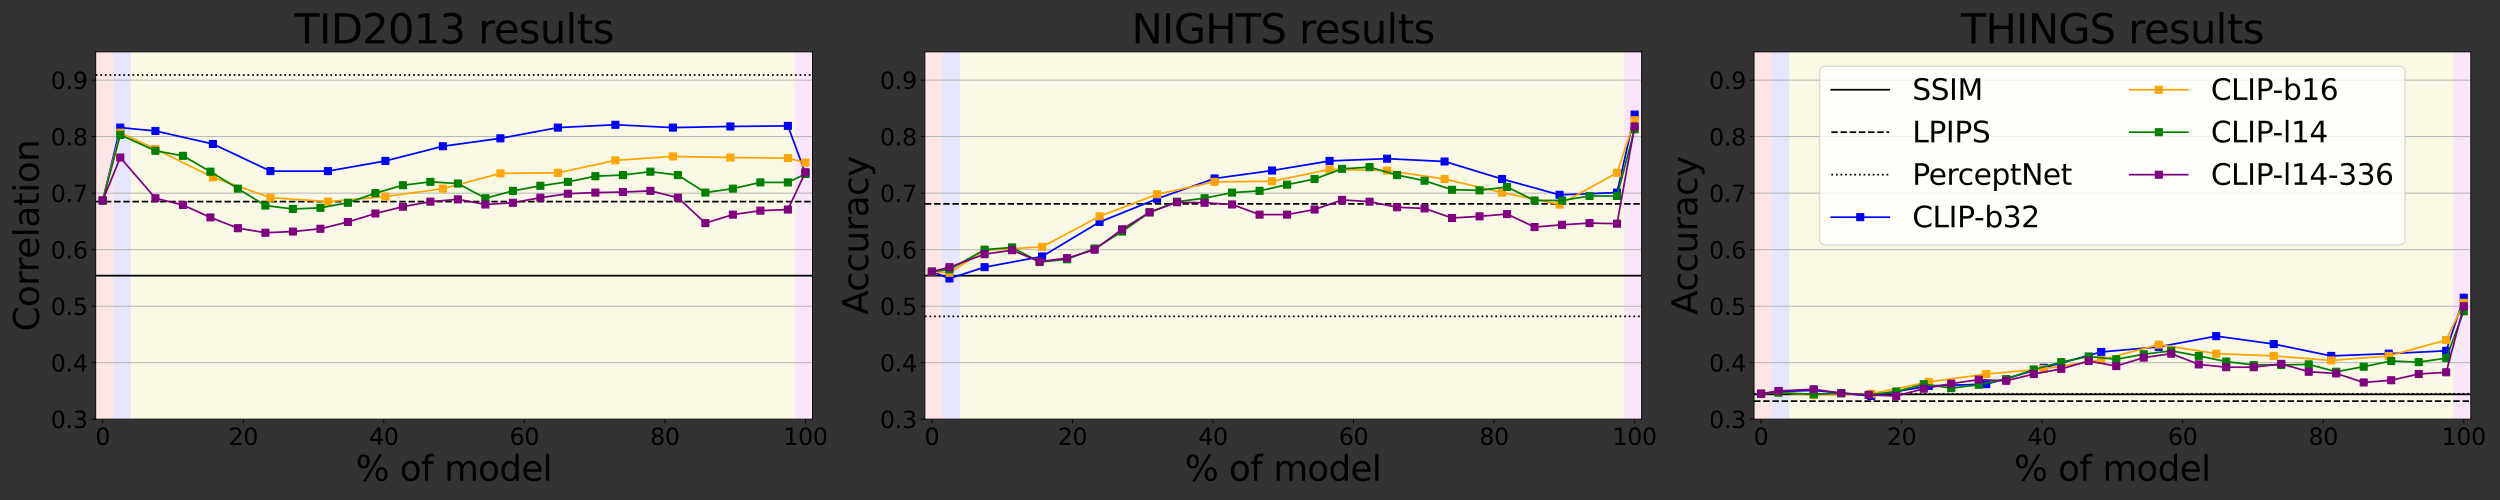 <?xml version="1.0" encoding="utf-8" standalone="no"?>
<!DOCTYPE svg PUBLIC "-//W3C//DTD SVG 1.1//EN"
  "http://www.w3.org/Graphics/SVG/1.1/DTD/svg11.dtd">
<svg xmlns:xlink="http://www.w3.org/1999/xlink" width="2160pt" height="432pt" viewBox="0 0 2160 432" xmlns="http://www.w3.org/2000/svg" version="1.1">
 <rect x="0" y="0" width="2160" height="432" fill="#333333" stroke="none"/>
 <defs>
  <style type="text/css">*{stroke-linejoin: round; stroke-linecap: butt}</style>
 </defs>
 <g id="figure_1">
  <g id="patch_1">
   <path d="M 0 432 
L 2160 432 
L 2160 0 
L 0 0 
L 0 432 
z
" style="fill: none"/>
  </g>
  <g id="axes_1">
   <g id="patch_2">
    <path d="M 82.675 362.2 
L 701.977 362.2 
L 701.977 44.8 
L 82.675 44.8 
z
" style="fill: #ffffff"/>
   </g>
   <g id="patch_3">
    <path d="M 82.675 362.2 
L 82.675 44.8 
L 97.854 44.8 
L 97.854 362.2 
z
" clip-path="url(#pcc2d7742fe)" style="fill: #ff0000; opacity: 0.1"/>
   </g>
   <g id="patch_4">
    <path d="M 97.854 362.2 
L 97.854 44.8 
L 113.033 44.8 
L 113.033 362.2 
z
" clip-path="url(#pcc2d7742fe)" style="fill: #0000ff; opacity: 0.1"/>
   </g>
   <g id="patch_5">
    <path d="M 113.033 362.2 
L 113.033 44.8 
L 686.798 44.8 
L 686.798 362.2 
z
" clip-path="url(#pcc2d7742fe)" style="fill: #bfbf00; opacity: 0.1"/>
   </g>
   <g id="patch_6">
    <path d="M 686.798 362.2 
L 686.798 44.8 
L 701.977 44.8 
L 701.977 362.2 
z
" clip-path="url(#pcc2d7742fe)" style="fill: #bf00bf; opacity: 0.1"/>
   </g>
   <g id="matplotlib.axis_1">
    <g id="xtick_1">
     <g id="line2d_1">
      <defs>
       <path id="md68e54fd8f" d="M 0 0 
L 0 3.5 
" style="stroke: #000000; stroke-width: 0.8"/>
      </defs>
      <g>
       <use xlink:href="#md68e54fd8f" x="88.747" y="362.2" style="stroke: #000000; stroke-width: 0.8"/>
      </g>
     </g>
     <g id="text_1">
      <!-- 0 -->
      <g transform="translate(82.384 384.397) scale(0.2 -0.2)">
       <defs>
        <path id="DejaVuSans-30" d="M 2034 4250 
Q 1547 4250 1301 3770 
Q 1056 3291 1056 2328 
Q 1056 1369 1301 889 
Q 1547 409 2034 409 
Q 2525 409 2770 889 
Q 3016 1369 3016 2328 
Q 3016 3291 2770 3770 
Q 2525 4250 2034 4250 
z
M 2034 4750 
Q 2819 4750 3233 4129 
Q 3647 3509 3647 2328 
Q 3647 1150 3233 529 
Q 2819 -91 2034 -91 
Q 1250 -91 836 529 
Q 422 1150 422 2328 
Q 422 3509 836 4129 
Q 1250 4750 2034 4750 
z
" transform="scale(0.016)"/>
       </defs>
       <use xlink:href="#DejaVuSans-30"/>
      </g>
     </g>
    </g>
    <g id="xtick_2">
     <g id="line2d_2">
      <g>
       <use xlink:href="#md68e54fd8f" x="210.178" y="362.2" style="stroke: #000000; stroke-width: 0.8"/>
      </g>
     </g>
     <g id="text_2">
      <!-- 20 -->
      <g transform="translate(197.453 384.397) scale(0.2 -0.2)">
       <defs>
        <path id="DejaVuSans-32" d="M 1228 531 
L 3431 531 
L 3431 0 
L 469 0 
L 469 531 
Q 828 903 1448 1529 
Q 2069 2156 2228 2338 
Q 2531 2678 2651 2914 
Q 2772 3150 2772 3378 
Q 2772 3750 2511 3984 
Q 2250 4219 1831 4219 
Q 1534 4219 1204 4116 
Q 875 4013 500 3803 
L 500 4441 
Q 881 4594 1212 4672 
Q 1544 4750 1819 4750 
Q 2544 4750 2975 4387 
Q 3406 4025 3406 3419 
Q 3406 3131 3298 2873 
Q 3191 2616 2906 2266 
Q 2828 2175 2409 1742 
Q 1991 1309 1228 531 
z
" transform="scale(0.016)"/>
       </defs>
       <use xlink:href="#DejaVuSans-32"/>
       <use xlink:href="#DejaVuSans-30" x="63.623"/>
      </g>
     </g>
    </g>
    <g id="xtick_3">
     <g id="line2d_3">
      <g>
       <use xlink:href="#md68e54fd8f" x="331.61" y="362.2" style="stroke: #000000; stroke-width: 0.8"/>
      </g>
     </g>
     <g id="text_3">
      <!-- 40 -->
      <g transform="translate(318.885 384.397) scale(0.2 -0.2)">
       <defs>
        <path id="DejaVuSans-34" d="M 2419 4116 
L 825 1625 
L 2419 1625 
L 2419 4116 
z
M 2253 4666 
L 3047 4666 
L 3047 1625 
L 3713 1625 
L 3713 1100 
L 3047 1100 
L 3047 0 
L 2419 0 
L 2419 1100 
L 313 1100 
L 313 1709 
L 2253 4666 
z
" transform="scale(0.016)"/>
       </defs>
       <use xlink:href="#DejaVuSans-34"/>
       <use xlink:href="#DejaVuSans-30" x="63.623"/>
      </g>
     </g>
    </g>
    <g id="xtick_4">
     <g id="line2d_4">
      <g>
       <use xlink:href="#md68e54fd8f" x="453.042" y="362.2" style="stroke: #000000; stroke-width: 0.8"/>
      </g>
     </g>
     <g id="text_4">
      <!-- 60 -->
      <g transform="translate(440.317 384.397) scale(0.2 -0.2)">
       <defs>
        <path id="DejaVuSans-36" d="M 2113 2584 
Q 1688 2584 1439 2293 
Q 1191 2003 1191 1497 
Q 1191 994 1439 701 
Q 1688 409 2113 409 
Q 2538 409 2786 701 
Q 3034 994 3034 1497 
Q 3034 2003 2786 2293 
Q 2538 2584 2113 2584 
z
M 3366 4563 
L 3366 3988 
Q 3128 4100 2886 4159 
Q 2644 4219 2406 4219 
Q 1781 4219 1451 3797 
Q 1122 3375 1075 2522 
Q 1259 2794 1537 2939 
Q 1816 3084 2150 3084 
Q 2853 3084 3261 2657 
Q 3669 2231 3669 1497 
Q 3669 778 3244 343 
Q 2819 -91 2113 -91 
Q 1303 -91 875 529 
Q 447 1150 447 2328 
Q 447 3434 972 4092 
Q 1497 4750 2381 4750 
Q 2619 4750 2861 4703 
Q 3103 4656 3366 4563 
z
" transform="scale(0.016)"/>
       </defs>
       <use xlink:href="#DejaVuSans-36"/>
       <use xlink:href="#DejaVuSans-30" x="63.623"/>
      </g>
     </g>
    </g>
    <g id="xtick_5">
     <g id="line2d_5">
      <g>
       <use xlink:href="#md68e54fd8f" x="574.474" y="362.2" style="stroke: #000000; stroke-width: 0.8"/>
      </g>
     </g>
     <g id="text_5">
      <!-- 80 -->
      <g transform="translate(561.749 384.397) scale(0.2 -0.2)">
       <defs>
        <path id="DejaVuSans-38" d="M 2034 2216 
Q 1584 2216 1326 1975 
Q 1069 1734 1069 1313 
Q 1069 891 1326 650 
Q 1584 409 2034 409 
Q 2484 409 2743 651 
Q 3003 894 3003 1313 
Q 3003 1734 2745 1975 
Q 2488 2216 2034 2216 
z
M 1403 2484 
Q 997 2584 770 2862 
Q 544 3141 544 3541 
Q 544 4100 942 4425 
Q 1341 4750 2034 4750 
Q 2731 4750 3128 4425 
Q 3525 4100 3525 3541 
Q 3525 3141 3298 2862 
Q 3072 2584 2669 2484 
Q 3125 2378 3379 2068 
Q 3634 1759 3634 1313 
Q 3634 634 3220 271 
Q 2806 -91 2034 -91 
Q 1263 -91 848 271 
Q 434 634 434 1313 
Q 434 1759 690 2068 
Q 947 2378 1403 2484 
z
M 1172 3481 
Q 1172 3119 1398 2916 
Q 1625 2713 2034 2713 
Q 2441 2713 2670 2916 
Q 2900 3119 2900 3481 
Q 2900 3844 2670 4047 
Q 2441 4250 2034 4250 
Q 1625 4250 1398 4047 
Q 1172 3844 1172 3481 
z
" transform="scale(0.016)"/>
       </defs>
       <use xlink:href="#DejaVuSans-38"/>
       <use xlink:href="#DejaVuSans-30" x="63.623"/>
      </g>
     </g>
    </g>
    <g id="xtick_6">
     <g id="line2d_6">
      <g>
       <use xlink:href="#md68e54fd8f" x="695.905" y="362.2" style="stroke: #000000; stroke-width: 0.8"/>
      </g>
     </g>
     <g id="text_6">
      <!-- 100 -->
      <g transform="translate(676.818 384.397) scale(0.2 -0.2)">
       <defs>
        <path id="DejaVuSans-31" d="M 794 531 
L 1825 531 
L 1825 4091 
L 703 3866 
L 703 4441 
L 1819 4666 
L 2450 4666 
L 2450 531 
L 3481 531 
L 3481 0 
L 794 0 
L 794 531 
z
" transform="scale(0.016)"/>
       </defs>
       <use xlink:href="#DejaVuSans-31"/>
       <use xlink:href="#DejaVuSans-30" x="63.623"/>
       <use xlink:href="#DejaVuSans-30" x="127.246"/>
      </g>
     </g>
    </g>
    <g id="text_7">
     <!-- % of model -->
     <g transform="translate(307.372 415.352) scale(0.3 -0.3)">
      <defs>
       <path id="DejaVuSans-25" d="M 4653 2053 
Q 4381 2053 4226 1822 
Q 4072 1591 4072 1178 
Q 4072 772 4226 539 
Q 4381 306 4653 306 
Q 4919 306 5073 539 
Q 5228 772 5228 1178 
Q 5228 1588 5073 1820 
Q 4919 2053 4653 2053 
z
M 4653 2450 
Q 5147 2450 5437 2106 
Q 5728 1763 5728 1178 
Q 5728 594 5436 251 
Q 5144 -91 4653 -91 
Q 4153 -91 3862 251 
Q 3572 594 3572 1178 
Q 3572 1766 3864 2108 
Q 4156 2450 4653 2450 
z
M 1428 4353 
Q 1159 4353 1004 4120 
Q 850 3888 850 3481 
Q 850 3069 1003 2837 
Q 1156 2606 1428 2606 
Q 1700 2606 1854 2837 
Q 2009 3069 2009 3481 
Q 2009 3884 1853 4118 
Q 1697 4353 1428 4353 
z
M 4250 4750 
L 4750 4750 
L 1831 -91 
L 1331 -91 
L 4250 4750 
z
M 1428 4750 
Q 1922 4750 2215 4408 
Q 2509 4066 2509 3481 
Q 2509 2891 2217 2550 
Q 1925 2209 1428 2209 
Q 931 2209 642 2551 
Q 353 2894 353 3481 
Q 353 4063 643 4406 
Q 934 4750 1428 4750 
z
" transform="scale(0.016)"/>
       <path id="DejaVuSans-20" transform="scale(0.016)"/>
       <path id="DejaVuSans-6f" d="M 1959 3097 
Q 1497 3097 1228 2736 
Q 959 2375 959 1747 
Q 959 1119 1226 758 
Q 1494 397 1959 397 
Q 2419 397 2687 759 
Q 2956 1122 2956 1747 
Q 2956 2369 2687 2733 
Q 2419 3097 1959 3097 
z
M 1959 3584 
Q 2709 3584 3137 3096 
Q 3566 2609 3566 1747 
Q 3566 888 3137 398 
Q 2709 -91 1959 -91 
Q 1206 -91 779 398 
Q 353 888 353 1747 
Q 353 2609 779 3096 
Q 1206 3584 1959 3584 
z
" transform="scale(0.016)"/>
       <path id="DejaVuSans-66" d="M 2375 4863 
L 2375 4384 
L 1825 4384 
Q 1516 4384 1395 4259 
Q 1275 4134 1275 3809 
L 1275 3500 
L 2222 3500 
L 2222 3053 
L 1275 3053 
L 1275 0 
L 697 0 
L 697 3053 
L 147 3053 
L 147 3500 
L 697 3500 
L 697 3744 
Q 697 4328 969 4595 
Q 1241 4863 1831 4863 
L 2375 4863 
z
" transform="scale(0.016)"/>
       <path id="DejaVuSans-6d" d="M 3328 2828 
Q 3544 3216 3844 3400 
Q 4144 3584 4550 3584 
Q 5097 3584 5394 3201 
Q 5691 2819 5691 2113 
L 5691 0 
L 5113 0 
L 5113 2094 
Q 5113 2597 4934 2840 
Q 4756 3084 4391 3084 
Q 3944 3084 3684 2787 
Q 3425 2491 3425 1978 
L 3425 0 
L 2847 0 
L 2847 2094 
Q 2847 2600 2669 2842 
Q 2491 3084 2119 3084 
Q 1678 3084 1418 2786 
Q 1159 2488 1159 1978 
L 1159 0 
L 581 0 
L 581 3500 
L 1159 3500 
L 1159 2956 
Q 1356 3278 1631 3431 
Q 1906 3584 2284 3584 
Q 2666 3584 2933 3390 
Q 3200 3197 3328 2828 
z
" transform="scale(0.016)"/>
       <path id="DejaVuSans-64" d="M 2906 2969 
L 2906 4863 
L 3481 4863 
L 3481 0 
L 2906 0 
L 2906 525 
Q 2725 213 2448 61 
Q 2172 -91 1784 -91 
Q 1150 -91 751 415 
Q 353 922 353 1747 
Q 353 2572 751 3078 
Q 1150 3584 1784 3584 
Q 2172 3584 2448 3432 
Q 2725 3281 2906 2969 
z
M 947 1747 
Q 947 1113 1208 752 
Q 1469 391 1925 391 
Q 2381 391 2643 752 
Q 2906 1113 2906 1747 
Q 2906 2381 2643 2742 
Q 2381 3103 1925 3103 
Q 1469 3103 1208 2742 
Q 947 2381 947 1747 
z
" transform="scale(0.016)"/>
       <path id="DejaVuSans-65" d="M 3597 1894 
L 3597 1613 
L 953 1613 
Q 991 1019 1311 708 
Q 1631 397 2203 397 
Q 2534 397 2845 478 
Q 3156 559 3463 722 
L 3463 178 
Q 3153 47 2828 -22 
Q 2503 -91 2169 -91 
Q 1331 -91 842 396 
Q 353 884 353 1716 
Q 353 2575 817 3079 
Q 1281 3584 2069 3584 
Q 2775 3584 3186 3129 
Q 3597 2675 3597 1894 
z
M 3022 2063 
Q 3016 2534 2758 2815 
Q 2500 3097 2075 3097 
Q 1594 3097 1305 2825 
Q 1016 2553 972 2059 
L 3022 2063 
z
" transform="scale(0.016)"/>
       <path id="DejaVuSans-6c" d="M 603 4863 
L 1178 4863 
L 1178 0 
L 603 0 
L 603 4863 
z
" transform="scale(0.016)"/>
      </defs>
      <use xlink:href="#DejaVuSans-25"/>
      <use xlink:href="#DejaVuSans-20" x="95.02"/>
      <use xlink:href="#DejaVuSans-6f" x="126.807"/>
      <use xlink:href="#DejaVuSans-66" x="187.988"/>
      <use xlink:href="#DejaVuSans-20" x="223.193"/>
      <use xlink:href="#DejaVuSans-6d" x="254.98"/>
      <use xlink:href="#DejaVuSans-6f" x="352.393"/>
      <use xlink:href="#DejaVuSans-64" x="413.574"/>
      <use xlink:href="#DejaVuSans-65" x="477.051"/>
      <use xlink:href="#DejaVuSans-6c" x="538.574"/>
     </g>
    </g>
   </g>
   <g id="matplotlib.axis_2">
    <g id="ytick_1">
     <g id="line2d_7">
      <path d="M 82.675 362.2 
L 701.977 362.2 
" clip-path="url(#pcc2d7742fe)" style="fill: none; stroke: #b0b0b0; stroke-width: 0.8; stroke-linecap: square"/>
     </g>
     <g id="line2d_8">
      <defs>
       <path id="m27e3f0fdc8" d="M 0 0 
L -3.5 0 
" style="stroke: #000000; stroke-width: 0.8"/>
      </defs>
      <g>
       <use xlink:href="#m27e3f0fdc8" x="82.675" y="362.2" style="stroke: #000000; stroke-width: 0.8"/>
      </g>
     </g>
     <g id="text_8">
      <!-- 0.3 -->
      <g transform="translate(43.869 369.798) scale(0.2 -0.2)">
       <defs>
        <path id="DejaVuSans-2e" d="M 684 794 
L 1344 794 
L 1344 0 
L 684 0 
L 684 794 
z
" transform="scale(0.016)"/>
        <path id="DejaVuSans-33" d="M 2597 2516 
Q 3050 2419 3304 2112 
Q 3559 1806 3559 1356 
Q 3559 666 3084 287 
Q 2609 -91 1734 -91 
Q 1441 -91 1130 -33 
Q 819 25 488 141 
L 488 750 
Q 750 597 1062 519 
Q 1375 441 1716 441 
Q 2309 441 2620 675 
Q 2931 909 2931 1356 
Q 2931 1769 2642 2001 
Q 2353 2234 1838 2234 
L 1294 2234 
L 1294 2753 
L 1863 2753 
Q 2328 2753 2575 2939 
Q 2822 3125 2822 3475 
Q 2822 3834 2567 4026 
Q 2313 4219 1838 4219 
Q 1578 4219 1281 4162 
Q 984 4106 628 3988 
L 628 4550 
Q 988 4650 1302 4700 
Q 1616 4750 1894 4750 
Q 2613 4750 3031 4423 
Q 3450 4097 3450 3541 
Q 3450 3153 3228 2886 
Q 3006 2619 2597 2516 
z
" transform="scale(0.016)"/>
       </defs>
       <use xlink:href="#DejaVuSans-30"/>
       <use xlink:href="#DejaVuSans-2e" x="63.623"/>
       <use xlink:href="#DejaVuSans-33" x="95.41"/>
      </g>
     </g>
    </g>
    <g id="ytick_2">
     <g id="line2d_9">
      <path d="M 82.675 313.369 
L 701.977 313.369 
" clip-path="url(#pcc2d7742fe)" style="fill: none; stroke: #b0b0b0; stroke-width: 0.8; stroke-linecap: square"/>
     </g>
     <g id="line2d_10">
      <g>
       <use xlink:href="#m27e3f0fdc8" x="82.675" y="313.369" style="stroke: #000000; stroke-width: 0.8"/>
      </g>
     </g>
     <g id="text_9">
      <!-- 0.4 -->
      <g transform="translate(43.869 320.968) scale(0.2 -0.2)">
       <use xlink:href="#DejaVuSans-30"/>
       <use xlink:href="#DejaVuSans-2e" x="63.623"/>
       <use xlink:href="#DejaVuSans-34" x="95.41"/>
      </g>
     </g>
    </g>
    <g id="ytick_3">
     <g id="line2d_11">
      <path d="M 82.675 264.538 
L 701.977 264.538 
" clip-path="url(#pcc2d7742fe)" style="fill: none; stroke: #b0b0b0; stroke-width: 0.8; stroke-linecap: square"/>
     </g>
     <g id="line2d_12">
      <g>
       <use xlink:href="#m27e3f0fdc8" x="82.675" y="264.538" style="stroke: #000000; stroke-width: 0.8"/>
      </g>
     </g>
     <g id="text_10">
      <!-- 0.5 -->
      <g transform="translate(43.869 272.137) scale(0.2 -0.2)">
       <defs>
        <path id="DejaVuSans-35" d="M 691 4666 
L 3169 4666 
L 3169 4134 
L 1269 4134 
L 1269 2991 
Q 1406 3038 1543 3061 
Q 1681 3084 1819 3084 
Q 2600 3084 3056 2656 
Q 3513 2228 3513 1497 
Q 3513 744 3044 326 
Q 2575 -91 1722 -91 
Q 1428 -91 1123 -41 
Q 819 9 494 109 
L 494 744 
Q 775 591 1075 516 
Q 1375 441 1709 441 
Q 2250 441 2565 725 
Q 2881 1009 2881 1497 
Q 2881 1984 2565 2268 
Q 2250 2553 1709 2553 
Q 1456 2553 1204 2497 
Q 953 2441 691 2322 
L 691 4666 
z
" transform="scale(0.016)"/>
       </defs>
       <use xlink:href="#DejaVuSans-30"/>
       <use xlink:href="#DejaVuSans-2e" x="63.623"/>
       <use xlink:href="#DejaVuSans-35" x="95.41"/>
      </g>
     </g>
    </g>
    <g id="ytick_4">
     <g id="line2d_13">
      <path d="M 82.675 215.708 
L 701.977 215.708 
" clip-path="url(#pcc2d7742fe)" style="fill: none; stroke: #b0b0b0; stroke-width: 0.8; stroke-linecap: square"/>
     </g>
     <g id="line2d_14">
      <g>
       <use xlink:href="#m27e3f0fdc8" x="82.675" y="215.708" style="stroke: #000000; stroke-width: 0.8"/>
      </g>
     </g>
     <g id="text_11">
      <!-- 0.6 -->
      <g transform="translate(43.869 223.306) scale(0.2 -0.2)">
       <use xlink:href="#DejaVuSans-30"/>
       <use xlink:href="#DejaVuSans-2e" x="63.623"/>
       <use xlink:href="#DejaVuSans-36" x="95.41"/>
      </g>
     </g>
    </g>
    <g id="ytick_5">
     <g id="line2d_15">
      <path d="M 82.675 166.877 
L 701.977 166.877 
" clip-path="url(#pcc2d7742fe)" style="fill: none; stroke: #b0b0b0; stroke-width: 0.8; stroke-linecap: square"/>
     </g>
     <g id="line2d_16">
      <g>
       <use xlink:href="#m27e3f0fdc8" x="82.675" y="166.877" style="stroke: #000000; stroke-width: 0.8"/>
      </g>
     </g>
     <g id="text_12">
      <!-- 0.7 -->
      <g transform="translate(43.869 174.475) scale(0.2 -0.2)">
       <defs>
        <path id="DejaVuSans-37" d="M 525 4666 
L 3525 4666 
L 3525 4397 
L 1831 0 
L 1172 0 
L 2766 4134 
L 525 4134 
L 525 4666 
z
" transform="scale(0.016)"/>
       </defs>
       <use xlink:href="#DejaVuSans-30"/>
       <use xlink:href="#DejaVuSans-2e" x="63.623"/>
       <use xlink:href="#DejaVuSans-37" x="95.41"/>
      </g>
     </g>
    </g>
    <g id="ytick_6">
     <g id="line2d_17">
      <path d="M 82.675 118.046 
L 701.977 118.046 
" clip-path="url(#pcc2d7742fe)" style="fill: none; stroke: #b0b0b0; stroke-width: 0.8; stroke-linecap: square"/>
     </g>
     <g id="line2d_18">
      <g>
       <use xlink:href="#m27e3f0fdc8" x="82.675" y="118.046" style="stroke: #000000; stroke-width: 0.8"/>
      </g>
     </g>
     <g id="text_13">
      <!-- 0.8 -->
      <g transform="translate(43.869 125.645) scale(0.2 -0.2)">
       <use xlink:href="#DejaVuSans-30"/>
       <use xlink:href="#DejaVuSans-2e" x="63.623"/>
       <use xlink:href="#DejaVuSans-38" x="95.41"/>
      </g>
     </g>
    </g>
    <g id="ytick_7">
     <g id="line2d_19">
      <path d="M 82.675 69.215 
L 701.977 69.215 
" clip-path="url(#pcc2d7742fe)" style="fill: none; stroke: #b0b0b0; stroke-width: 0.8; stroke-linecap: square"/>
     </g>
     <g id="line2d_20">
      <g>
       <use xlink:href="#m27e3f0fdc8" x="82.675" y="69.215" style="stroke: #000000; stroke-width: 0.8"/>
      </g>
     </g>
     <g id="text_14">
      <!-- 0.9 -->
      <g transform="translate(43.869 76.814) scale(0.2 -0.2)">
       <defs>
        <path id="DejaVuSans-39" d="M 703 97 
L 703 672 
Q 941 559 1184 500 
Q 1428 441 1663 441 
Q 2288 441 2617 861 
Q 2947 1281 2994 2138 
Q 2813 1869 2534 1725 
Q 2256 1581 1919 1581 
Q 1219 1581 811 2004 
Q 403 2428 403 3163 
Q 403 3881 828 4315 
Q 1253 4750 1959 4750 
Q 2769 4750 3195 4129 
Q 3622 3509 3622 2328 
Q 3622 1225 3098 567 
Q 2575 -91 1691 -91 
Q 1453 -91 1209 -44 
Q 966 3 703 97 
z
M 1959 2075 
Q 2384 2075 2632 2365 
Q 2881 2656 2881 3163 
Q 2881 3666 2632 3958 
Q 2384 4250 1959 4250 
Q 1534 4250 1286 3958 
Q 1038 3666 1038 3163 
Q 1038 2656 1286 2365 
Q 1534 2075 1959 2075 
z
" transform="scale(0.016)"/>
       </defs>
       <use xlink:href="#DejaVuSans-30"/>
       <use xlink:href="#DejaVuSans-2e" x="63.623"/>
       <use xlink:href="#DejaVuSans-39" x="95.41"/>
      </g>
     </g>
    </g>
    <g id="text_15">
     <!-- Correlation -->
     <g transform="translate(33.63 286.206) rotate(-90) scale(0.3 -0.3)">
      <defs>
       <path id="DejaVuSans-43" d="M 4122 4306 
L 4122 3641 
Q 3803 3938 3442 4084 
Q 3081 4231 2675 4231 
Q 1875 4231 1450 3742 
Q 1025 3253 1025 2328 
Q 1025 1406 1450 917 
Q 1875 428 2675 428 
Q 3081 428 3442 575 
Q 3803 722 4122 1019 
L 4122 359 
Q 3791 134 3420 21 
Q 3050 -91 2638 -91 
Q 1578 -91 968 557 
Q 359 1206 359 2328 
Q 359 3453 968 4101 
Q 1578 4750 2638 4750 
Q 3056 4750 3426 4639 
Q 3797 4528 4122 4306 
z
" transform="scale(0.016)"/>
       <path id="DejaVuSans-72" d="M 2631 2963 
Q 2534 3019 2420 3045 
Q 2306 3072 2169 3072 
Q 1681 3072 1420 2755 
Q 1159 2438 1159 1844 
L 1159 0 
L 581 0 
L 581 3500 
L 1159 3500 
L 1159 2956 
Q 1341 3275 1631 3429 
Q 1922 3584 2338 3584 
Q 2397 3584 2469 3576 
Q 2541 3569 2628 3553 
L 2631 2963 
z
" transform="scale(0.016)"/>
       <path id="DejaVuSans-61" d="M 2194 1759 
Q 1497 1759 1228 1600 
Q 959 1441 959 1056 
Q 959 750 1161 570 
Q 1363 391 1709 391 
Q 2188 391 2477 730 
Q 2766 1069 2766 1631 
L 2766 1759 
L 2194 1759 
z
M 3341 1997 
L 3341 0 
L 2766 0 
L 2766 531 
Q 2569 213 2275 61 
Q 1981 -91 1556 -91 
Q 1019 -91 701 211 
Q 384 513 384 1019 
Q 384 1609 779 1909 
Q 1175 2209 1959 2209 
L 2766 2209 
L 2766 2266 
Q 2766 2663 2505 2880 
Q 2244 3097 1772 3097 
Q 1472 3097 1187 3025 
Q 903 2953 641 2809 
L 641 3341 
Q 956 3463 1253 3523 
Q 1550 3584 1831 3584 
Q 2591 3584 2966 3190 
Q 3341 2797 3341 1997 
z
" transform="scale(0.016)"/>
       <path id="DejaVuSans-74" d="M 1172 4494 
L 1172 3500 
L 2356 3500 
L 2356 3053 
L 1172 3053 
L 1172 1153 
Q 1172 725 1289 603 
Q 1406 481 1766 481 
L 2356 481 
L 2356 0 
L 1766 0 
Q 1100 0 847 248 
Q 594 497 594 1153 
L 594 3053 
L 172 3053 
L 172 3500 
L 594 3500 
L 594 4494 
L 1172 4494 
z
" transform="scale(0.016)"/>
       <path id="DejaVuSans-69" d="M 603 3500 
L 1178 3500 
L 1178 0 
L 603 0 
L 603 3500 
z
M 603 4863 
L 1178 4863 
L 1178 4134 
L 603 4134 
L 603 4863 
z
" transform="scale(0.016)"/>
       <path id="DejaVuSans-6e" d="M 3513 2113 
L 3513 0 
L 2938 0 
L 2938 2094 
Q 2938 2591 2744 2837 
Q 2550 3084 2163 3084 
Q 1697 3084 1428 2787 
Q 1159 2491 1159 1978 
L 1159 0 
L 581 0 
L 581 3500 
L 1159 3500 
L 1159 2956 
Q 1366 3272 1645 3428 
Q 1925 3584 2291 3584 
Q 2894 3584 3203 3211 
Q 3513 2838 3513 2113 
z
" transform="scale(0.016)"/>
      </defs>
      <use xlink:href="#DejaVuSans-43"/>
      <use xlink:href="#DejaVuSans-6f" x="69.824"/>
      <use xlink:href="#DejaVuSans-72" x="131.006"/>
      <use xlink:href="#DejaVuSans-72" x="170.369"/>
      <use xlink:href="#DejaVuSans-65" x="209.232"/>
      <use xlink:href="#DejaVuSans-6c" x="270.756"/>
      <use xlink:href="#DejaVuSans-61" x="298.539"/>
      <use xlink:href="#DejaVuSans-74" x="359.818"/>
      <use xlink:href="#DejaVuSans-69" x="399.027"/>
      <use xlink:href="#DejaVuSans-6f" x="426.811"/>
      <use xlink:href="#DejaVuSans-6e" x="487.992"/>
     </g>
    </g>
   </g>
   <g id="line2d_21">
    <path d="M 82.675 238.17 
L 701.977 238.17 
" clip-path="url(#pcc2d7742fe)" style="fill: none; stroke: #000000; stroke-width: 1.5; stroke-linecap: square"/>
   </g>
   <g id="line2d_22">
    <path d="M 82.675 174.202 
L 701.977 174.202 
" clip-path="url(#pcc2d7742fe)" style="fill: none; stroke-dasharray: 5.55,2.4; stroke-dashoffset: 0; stroke: #000000; stroke-width: 1.5"/>
   </g>
   <g id="line2d_23">
    <path d="M 82.675 64.821 
L 701.977 64.821 
" clip-path="url(#pcc2d7742fe)" style="fill: none; stroke-dasharray: 1.5,2.475; stroke-dashoffset: 0; stroke: #000000; stroke-width: 1.5"/>
   </g>
   <g id="line2d_24">
    <path d="M 88.747 173.225 
L 103.926 110.233 
L 134.283 113.163 
L 183.96 124.394 
L 233.637 147.833 
L 283.313 147.833 
L 332.99 139.043 
L 382.667 126.347 
L 432.343 119.511 
L 482.02 110.233 
L 531.697 107.792 
L 581.373 110.233 
L 631.05 109.257 
L 680.726 108.768 
L 695.905 149.786 
" clip-path="url(#pcc2d7742fe)" style="fill: none; stroke: #0000ff; stroke-width: 1.5; stroke-linecap: square"/>
    <defs>
     <path id="m75a5f72b3e" d="M -3 3 
L 3 3 
L 3 -3 
L -3 -3 
z
" style="stroke: #0000ff; stroke-linejoin: miter"/>
    </defs>
    <g clip-path="url(#pcc2d7742fe)">
     <use xlink:href="#m75a5f72b3e" x="88.747" y="173.225" style="fill: #0000ff; stroke: #0000ff; stroke-linejoin: miter"/>
     <use xlink:href="#m75a5f72b3e" x="103.926" y="110.233" style="fill: #0000ff; stroke: #0000ff; stroke-linejoin: miter"/>
     <use xlink:href="#m75a5f72b3e" x="134.283" y="113.163" style="fill: #0000ff; stroke: #0000ff; stroke-linejoin: miter"/>
     <use xlink:href="#m75a5f72b3e" x="183.96" y="124.394" style="fill: #0000ff; stroke: #0000ff; stroke-linejoin: miter"/>
     <use xlink:href="#m75a5f72b3e" x="233.637" y="147.833" style="fill: #0000ff; stroke: #0000ff; stroke-linejoin: miter"/>
     <use xlink:href="#m75a5f72b3e" x="283.313" y="147.833" style="fill: #0000ff; stroke: #0000ff; stroke-linejoin: miter"/>
     <use xlink:href="#m75a5f72b3e" x="332.99" y="139.043" style="fill: #0000ff; stroke: #0000ff; stroke-linejoin: miter"/>
     <use xlink:href="#m75a5f72b3e" x="382.667" y="126.347" style="fill: #0000ff; stroke: #0000ff; stroke-linejoin: miter"/>
     <use xlink:href="#m75a5f72b3e" x="432.343" y="119.511" style="fill: #0000ff; stroke: #0000ff; stroke-linejoin: miter"/>
     <use xlink:href="#m75a5f72b3e" x="482.02" y="110.233" style="fill: #0000ff; stroke: #0000ff; stroke-linejoin: miter"/>
     <use xlink:href="#m75a5f72b3e" x="531.697" y="107.792" style="fill: #0000ff; stroke: #0000ff; stroke-linejoin: miter"/>
     <use xlink:href="#m75a5f72b3e" x="581.373" y="110.233" style="fill: #0000ff; stroke: #0000ff; stroke-linejoin: miter"/>
     <use xlink:href="#m75a5f72b3e" x="631.05" y="109.257" style="fill: #0000ff; stroke: #0000ff; stroke-linejoin: miter"/>
     <use xlink:href="#m75a5f72b3e" x="680.726" y="108.768" style="fill: #0000ff; stroke: #0000ff; stroke-linejoin: miter"/>
     <use xlink:href="#m75a5f72b3e" x="695.905" y="149.786" style="fill: #0000ff; stroke: #0000ff; stroke-linejoin: miter"/>
    </g>
   </g>
   <g id="line2d_25">
    <path d="M 88.747 173.225 
L 103.926 114.628 
L 134.283 128.789 
L 183.96 153.204 
L 233.637 170.783 
L 283.313 174.202 
L 332.99 169.807 
L 382.667 162.97 
L 432.343 149.786 
L 482.02 149.298 
L 531.697 138.555 
L 581.373 135.137 
L 631.05 136.114 
L 680.726 136.602 
L 695.905 140.508 
" clip-path="url(#pcc2d7742fe)" style="fill: none; stroke: #ffa500; stroke-width: 1.5; stroke-linecap: square"/>
    <defs>
     <path id="m920e626d48" d="M -3 3 
L 3 3 
L 3 -3 
L -3 -3 
z
" style="stroke: #ffa500; stroke-linejoin: miter"/>
    </defs>
    <g clip-path="url(#pcc2d7742fe)">
     <use xlink:href="#m920e626d48" x="88.747" y="173.225" style="fill: #ffa500; stroke: #ffa500; stroke-linejoin: miter"/>
     <use xlink:href="#m920e626d48" x="103.926" y="114.628" style="fill: #ffa500; stroke: #ffa500; stroke-linejoin: miter"/>
     <use xlink:href="#m920e626d48" x="134.283" y="128.789" style="fill: #ffa500; stroke: #ffa500; stroke-linejoin: miter"/>
     <use xlink:href="#m920e626d48" x="183.96" y="153.204" style="fill: #ffa500; stroke: #ffa500; stroke-linejoin: miter"/>
     <use xlink:href="#m920e626d48" x="233.637" y="170.783" style="fill: #ffa500; stroke: #ffa500; stroke-linejoin: miter"/>
     <use xlink:href="#m920e626d48" x="283.313" y="174.202" style="fill: #ffa500; stroke: #ffa500; stroke-linejoin: miter"/>
     <use xlink:href="#m920e626d48" x="332.99" y="169.807" style="fill: #ffa500; stroke: #ffa500; stroke-linejoin: miter"/>
     <use xlink:href="#m920e626d48" x="382.667" y="162.97" style="fill: #ffa500; stroke: #ffa500; stroke-linejoin: miter"/>
     <use xlink:href="#m920e626d48" x="432.343" y="149.786" style="fill: #ffa500; stroke: #ffa500; stroke-linejoin: miter"/>
     <use xlink:href="#m920e626d48" x="482.02" y="149.298" style="fill: #ffa500; stroke: #ffa500; stroke-linejoin: miter"/>
     <use xlink:href="#m920e626d48" x="531.697" y="138.555" style="fill: #ffa500; stroke: #ffa500; stroke-linejoin: miter"/>
     <use xlink:href="#m920e626d48" x="581.373" y="135.137" style="fill: #ffa500; stroke: #ffa500; stroke-linejoin: miter"/>
     <use xlink:href="#m920e626d48" x="631.05" y="136.114" style="fill: #ffa500; stroke: #ffa500; stroke-linejoin: miter"/>
     <use xlink:href="#m920e626d48" x="680.726" y="136.602" style="fill: #ffa500; stroke: #ffa500; stroke-linejoin: miter"/>
     <use xlink:href="#m920e626d48" x="695.905" y="140.508" style="fill: #ffa500; stroke: #ffa500; stroke-linejoin: miter"/>
    </g>
   </g>
   <g id="line2d_26">
    <path d="M 88.747 173.225 
L 103.926 116.581 
L 134.283 130.254 
L 158.042 134.649 
L 181.8 148.321 
L 205.559 162.97 
L 229.317 177.62 
L 253.075 180.55 
L 276.834 179.573 
L 300.592 175.178 
L 324.351 166.877 
L 348.109 160.041 
L 371.867 157.111 
L 395.626 158.576 
L 419.384 171.272 
L 443.143 164.924 
L 466.901 160.529 
L 490.659 157.111 
L 514.418 152.228 
L 538.176 151.251 
L 561.934 148.321 
L 585.693 151.251 
L 609.451 166.389 
L 633.21 162.97 
L 656.968 157.599 
L 680.726 157.599 
L 695.905 150.274 
" clip-path="url(#pcc2d7742fe)" style="fill: none; stroke: #008000; stroke-width: 1.5; stroke-linecap: square"/>
    <defs>
     <path id="m8d0b5abbdd" d="M -3 3 
L 3 3 
L 3 -3 
L -3 -3 
z
" style="stroke: #008000; stroke-linejoin: miter"/>
    </defs>
    <g clip-path="url(#pcc2d7742fe)">
     <use xlink:href="#m8d0b5abbdd" x="88.747" y="173.225" style="fill: #008000; stroke: #008000; stroke-linejoin: miter"/>
     <use xlink:href="#m8d0b5abbdd" x="103.926" y="116.581" style="fill: #008000; stroke: #008000; stroke-linejoin: miter"/>
     <use xlink:href="#m8d0b5abbdd" x="134.283" y="130.254" style="fill: #008000; stroke: #008000; stroke-linejoin: miter"/>
     <use xlink:href="#m8d0b5abbdd" x="158.042" y="134.649" style="fill: #008000; stroke: #008000; stroke-linejoin: miter"/>
     <use xlink:href="#m8d0b5abbdd" x="181.8" y="148.321" style="fill: #008000; stroke: #008000; stroke-linejoin: miter"/>
     <use xlink:href="#m8d0b5abbdd" x="205.559" y="162.97" style="fill: #008000; stroke: #008000; stroke-linejoin: miter"/>
     <use xlink:href="#m8d0b5abbdd" x="229.317" y="177.62" style="fill: #008000; stroke: #008000; stroke-linejoin: miter"/>
     <use xlink:href="#m8d0b5abbdd" x="253.075" y="180.55" style="fill: #008000; stroke: #008000; stroke-linejoin: miter"/>
     <use xlink:href="#m8d0b5abbdd" x="276.834" y="179.573" style="fill: #008000; stroke: #008000; stroke-linejoin: miter"/>
     <use xlink:href="#m8d0b5abbdd" x="300.592" y="175.178" style="fill: #008000; stroke: #008000; stroke-linejoin: miter"/>
     <use xlink:href="#m8d0b5abbdd" x="324.351" y="166.877" style="fill: #008000; stroke: #008000; stroke-linejoin: miter"/>
     <use xlink:href="#m8d0b5abbdd" x="348.109" y="160.041" style="fill: #008000; stroke: #008000; stroke-linejoin: miter"/>
     <use xlink:href="#m8d0b5abbdd" x="371.867" y="157.111" style="fill: #008000; stroke: #008000; stroke-linejoin: miter"/>
     <use xlink:href="#m8d0b5abbdd" x="395.626" y="158.576" style="fill: #008000; stroke: #008000; stroke-linejoin: miter"/>
     <use xlink:href="#m8d0b5abbdd" x="419.384" y="171.272" style="fill: #008000; stroke: #008000; stroke-linejoin: miter"/>
     <use xlink:href="#m8d0b5abbdd" x="443.143" y="164.924" style="fill: #008000; stroke: #008000; stroke-linejoin: miter"/>
     <use xlink:href="#m8d0b5abbdd" x="466.901" y="160.529" style="fill: #008000; stroke: #008000; stroke-linejoin: miter"/>
     <use xlink:href="#m8d0b5abbdd" x="490.659" y="157.111" style="fill: #008000; stroke: #008000; stroke-linejoin: miter"/>
     <use xlink:href="#m8d0b5abbdd" x="514.418" y="152.228" style="fill: #008000; stroke: #008000; stroke-linejoin: miter"/>
     <use xlink:href="#m8d0b5abbdd" x="538.176" y="151.251" style="fill: #008000; stroke: #008000; stroke-linejoin: miter"/>
     <use xlink:href="#m8d0b5abbdd" x="561.934" y="148.321" style="fill: #008000; stroke: #008000; stroke-linejoin: miter"/>
     <use xlink:href="#m8d0b5abbdd" x="585.693" y="151.251" style="fill: #008000; stroke: #008000; stroke-linejoin: miter"/>
     <use xlink:href="#m8d0b5abbdd" x="609.451" y="166.389" style="fill: #008000; stroke: #008000; stroke-linejoin: miter"/>
     <use xlink:href="#m8d0b5abbdd" x="633.21" y="162.97" style="fill: #008000; stroke: #008000; stroke-linejoin: miter"/>
     <use xlink:href="#m8d0b5abbdd" x="656.968" y="157.599" style="fill: #008000; stroke: #008000; stroke-linejoin: miter"/>
     <use xlink:href="#m8d0b5abbdd" x="680.726" y="157.599" style="fill: #008000; stroke: #008000; stroke-linejoin: miter"/>
     <use xlink:href="#m8d0b5abbdd" x="695.905" y="150.274" style="fill: #008000; stroke: #008000; stroke-linejoin: miter"/>
    </g>
   </g>
   <g id="line2d_27">
    <path d="M 88.747 173.225 
L 103.926 136.114 
L 134.283 171.272 
L 158.042 177.131 
L 181.8 187.874 
L 205.559 197.152 
L 229.317 201.058 
L 253.075 200.082 
L 276.834 197.64 
L 300.592 191.781 
L 324.351 184.456 
L 348.109 178.596 
L 371.867 174.202 
L 395.626 172.248 
L 419.384 176.643 
L 443.143 175.178 
L 466.901 170.783 
L 490.659 167.365 
L 514.418 166.389 
L 538.176 165.9 
L 561.934 164.924 
L 585.693 170.783 
L 609.451 192.757 
L 633.21 185.433 
L 656.968 182.014 
L 680.726 181.038 
L 695.905 148.81 
" clip-path="url(#pcc2d7742fe)" style="fill: none; stroke: #800080; stroke-width: 1.5; stroke-linecap: square"/>
    <defs>
     <path id="m983892c873" d="M -3 3 
L 3 3 
L 3 -3 
L -3 -3 
z
" style="stroke: #800080; stroke-linejoin: miter"/>
    </defs>
    <g clip-path="url(#pcc2d7742fe)">
     <use xlink:href="#m983892c873" x="88.747" y="173.225" style="fill: #800080; stroke: #800080; stroke-linejoin: miter"/>
     <use xlink:href="#m983892c873" x="103.926" y="136.114" style="fill: #800080; stroke: #800080; stroke-linejoin: miter"/>
     <use xlink:href="#m983892c873" x="134.283" y="171.272" style="fill: #800080; stroke: #800080; stroke-linejoin: miter"/>
     <use xlink:href="#m983892c873" x="158.042" y="177.131" style="fill: #800080; stroke: #800080; stroke-linejoin: miter"/>
     <use xlink:href="#m983892c873" x="181.8" y="187.874" style="fill: #800080; stroke: #800080; stroke-linejoin: miter"/>
     <use xlink:href="#m983892c873" x="205.559" y="197.152" style="fill: #800080; stroke: #800080; stroke-linejoin: miter"/>
     <use xlink:href="#m983892c873" x="229.317" y="201.058" style="fill: #800080; stroke: #800080; stroke-linejoin: miter"/>
     <use xlink:href="#m983892c873" x="253.075" y="200.082" style="fill: #800080; stroke: #800080; stroke-linejoin: miter"/>
     <use xlink:href="#m983892c873" x="276.834" y="197.64" style="fill: #800080; stroke: #800080; stroke-linejoin: miter"/>
     <use xlink:href="#m983892c873" x="300.592" y="191.781" style="fill: #800080; stroke: #800080; stroke-linejoin: miter"/>
     <use xlink:href="#m983892c873" x="324.351" y="184.456" style="fill: #800080; stroke: #800080; stroke-linejoin: miter"/>
     <use xlink:href="#m983892c873" x="348.109" y="178.596" style="fill: #800080; stroke: #800080; stroke-linejoin: miter"/>
     <use xlink:href="#m983892c873" x="371.867" y="174.202" style="fill: #800080; stroke: #800080; stroke-linejoin: miter"/>
     <use xlink:href="#m983892c873" x="395.626" y="172.248" style="fill: #800080; stroke: #800080; stroke-linejoin: miter"/>
     <use xlink:href="#m983892c873" x="419.384" y="176.643" style="fill: #800080; stroke: #800080; stroke-linejoin: miter"/>
     <use xlink:href="#m983892c873" x="443.143" y="175.178" style="fill: #800080; stroke: #800080; stroke-linejoin: miter"/>
     <use xlink:href="#m983892c873" x="466.901" y="170.783" style="fill: #800080; stroke: #800080; stroke-linejoin: miter"/>
     <use xlink:href="#m983892c873" x="490.659" y="167.365" style="fill: #800080; stroke: #800080; stroke-linejoin: miter"/>
     <use xlink:href="#m983892c873" x="514.418" y="166.389" style="fill: #800080; stroke: #800080; stroke-linejoin: miter"/>
     <use xlink:href="#m983892c873" x="538.176" y="165.9" style="fill: #800080; stroke: #800080; stroke-linejoin: miter"/>
     <use xlink:href="#m983892c873" x="561.934" y="164.924" style="fill: #800080; stroke: #800080; stroke-linejoin: miter"/>
     <use xlink:href="#m983892c873" x="585.693" y="170.783" style="fill: #800080; stroke: #800080; stroke-linejoin: miter"/>
     <use xlink:href="#m983892c873" x="609.451" y="192.757" style="fill: #800080; stroke: #800080; stroke-linejoin: miter"/>
     <use xlink:href="#m983892c873" x="633.21" y="185.433" style="fill: #800080; stroke: #800080; stroke-linejoin: miter"/>
     <use xlink:href="#m983892c873" x="656.968" y="182.014" style="fill: #800080; stroke: #800080; stroke-linejoin: miter"/>
     <use xlink:href="#m983892c873" x="680.726" y="181.038" style="fill: #800080; stroke: #800080; stroke-linejoin: miter"/>
     <use xlink:href="#m983892c873" x="695.905" y="148.81" style="fill: #800080; stroke: #800080; stroke-linejoin: miter"/>
    </g>
   </g>
   <g id="patch_7">
    <path d="M 82.675 362.2 
L 82.675 44.8 
" style="fill: none; stroke: #000000; stroke-width: 0.8; stroke-linejoin: miter; stroke-linecap: square"/>
   </g>
   <g id="patch_8">
    <path d="M 701.977 362.2 
L 701.977 44.8 
" style="fill: none; stroke: #000000; stroke-width: 0.8; stroke-linejoin: miter; stroke-linecap: square"/>
   </g>
   <g id="patch_9">
    <path d="M 82.675 362.2 
L 701.977 362.2 
" style="fill: none; stroke: #000000; stroke-width: 0.8; stroke-linejoin: miter; stroke-linecap: square"/>
   </g>
   <g id="patch_10">
    <path d="M 82.675 44.8 
L 701.977 44.8 
" style="fill: none; stroke: #000000; stroke-width: 0.8; stroke-linejoin: miter; stroke-linecap: square"/>
   </g>
   <g id="text_16">
    <!-- TID2013 results -->
    <g transform="translate(254.287 37.521) scale(0.35 -0.35)">
     <defs>
      <path id="DejaVuSans-54" d="M -19 4666 
L 3928 4666 
L 3928 4134 
L 2272 4134 
L 2272 0 
L 1638 0 
L 1638 4134 
L -19 4134 
L -19 4666 
z
" transform="scale(0.016)"/>
      <path id="DejaVuSans-49" d="M 628 4666 
L 1259 4666 
L 1259 0 
L 628 0 
L 628 4666 
z
" transform="scale(0.016)"/>
      <path id="DejaVuSans-44" d="M 1259 4147 
L 1259 519 
L 2022 519 
Q 2988 519 3436 956 
Q 3884 1394 3884 2338 
Q 3884 3275 3436 3711 
Q 2988 4147 2022 4147 
L 1259 4147 
z
M 628 4666 
L 1925 4666 
Q 3281 4666 3915 4102 
Q 4550 3538 4550 2338 
Q 4550 1131 3912 565 
Q 3275 0 1925 0 
L 628 0 
L 628 4666 
z
" transform="scale(0.016)"/>
      <path id="DejaVuSans-73" d="M 2834 3397 
L 2834 2853 
Q 2591 2978 2328 3040 
Q 2066 3103 1784 3103 
Q 1356 3103 1142 2972 
Q 928 2841 928 2578 
Q 928 2378 1081 2264 
Q 1234 2150 1697 2047 
L 1894 2003 
Q 2506 1872 2764 1633 
Q 3022 1394 3022 966 
Q 3022 478 2636 193 
Q 2250 -91 1575 -91 
Q 1294 -91 989 -36 
Q 684 19 347 128 
L 347 722 
Q 666 556 975 473 
Q 1284 391 1588 391 
Q 1994 391 2212 530 
Q 2431 669 2431 922 
Q 2431 1156 2273 1281 
Q 2116 1406 1581 1522 
L 1381 1569 
Q 847 1681 609 1914 
Q 372 2147 372 2553 
Q 372 3047 722 3315 
Q 1072 3584 1716 3584 
Q 2034 3584 2315 3537 
Q 2597 3491 2834 3397 
z
" transform="scale(0.016)"/>
      <path id="DejaVuSans-75" d="M 544 1381 
L 544 3500 
L 1119 3500 
L 1119 1403 
Q 1119 906 1312 657 
Q 1506 409 1894 409 
Q 2359 409 2629 706 
Q 2900 1003 2900 1516 
L 2900 3500 
L 3475 3500 
L 3475 0 
L 2900 0 
L 2900 538 
Q 2691 219 2414 64 
Q 2138 -91 1772 -91 
Q 1169 -91 856 284 
Q 544 659 544 1381 
z
M 1991 3584 
L 1991 3584 
z
" transform="scale(0.016)"/>
     </defs>
     <use xlink:href="#DejaVuSans-54"/>
     <use xlink:href="#DejaVuSans-49" x="61.084"/>
     <use xlink:href="#DejaVuSans-44" x="90.576"/>
     <use xlink:href="#DejaVuSans-32" x="167.578"/>
     <use xlink:href="#DejaVuSans-30" x="231.201"/>
     <use xlink:href="#DejaVuSans-31" x="294.824"/>
     <use xlink:href="#DejaVuSans-33" x="358.447"/>
     <use xlink:href="#DejaVuSans-20" x="422.07"/>
     <use xlink:href="#DejaVuSans-72" x="453.857"/>
     <use xlink:href="#DejaVuSans-65" x="492.721"/>
     <use xlink:href="#DejaVuSans-73" x="554.244"/>
     <use xlink:href="#DejaVuSans-75" x="606.344"/>
     <use xlink:href="#DejaVuSans-6c" x="669.723"/>
     <use xlink:href="#DejaVuSans-74" x="697.506"/>
     <use xlink:href="#DejaVuSans-73" x="736.715"/>
    </g>
   </g>
  </g>
  <g id="axes_2">
   <g id="patch_11">
    <path d="M 799.075 362.2 
L 1418.377 362.2 
L 1418.377 44.8 
L 799.075 44.8 
z
" style="fill: #ffffff"/>
   </g>
   <g id="patch_12">
    <path d="M 799.075 362.2 
L 799.075 44.8 
L 814.254 44.8 
L 814.254 362.2 
z
" clip-path="url(#p855e4e34ba)" style="fill: #ff0000; opacity: 0.1"/>
   </g>
   <g id="patch_13">
    <path d="M 814.254 362.2 
L 814.254 44.8 
L 829.433 44.8 
L 829.433 362.2 
z
" clip-path="url(#p855e4e34ba)" style="fill: #0000ff; opacity: 0.1"/>
   </g>
   <g id="patch_14">
    <path d="M 829.433 362.2 
L 829.433 44.8 
L 1403.198 44.8 
L 1403.198 362.2 
z
" clip-path="url(#p855e4e34ba)" style="fill: #bfbf00; opacity: 0.1"/>
   </g>
   <g id="patch_15">
    <path d="M 1403.198 362.2 
L 1403.198 44.8 
L 1418.377 44.8 
L 1418.377 362.2 
z
" clip-path="url(#p855e4e34ba)" style="fill: #bf00bf; opacity: 0.1"/>
   </g>
   <g id="matplotlib.axis_3">
    <g id="xtick_7">
     <g id="line2d_28">
      <g>
       <use xlink:href="#md68e54fd8f" x="805.147" y="362.2" style="stroke: #000000; stroke-width: 0.8"/>
      </g>
     </g>
     <g id="text_17">
      <!-- 0 -->
      <g transform="translate(798.784 384.397) scale(0.2 -0.2)">
       <use xlink:href="#DejaVuSans-30"/>
      </g>
     </g>
    </g>
    <g id="xtick_8">
     <g id="line2d_29">
      <g>
       <use xlink:href="#md68e54fd8f" x="926.578" y="362.2" style="stroke: #000000; stroke-width: 0.8"/>
      </g>
     </g>
     <g id="text_18">
      <!-- 20 -->
      <g transform="translate(913.853 384.397) scale(0.2 -0.2)">
       <use xlink:href="#DejaVuSans-32"/>
       <use xlink:href="#DejaVuSans-30" x="63.623"/>
      </g>
     </g>
    </g>
    <g id="xtick_9">
     <g id="line2d_30">
      <g>
       <use xlink:href="#md68e54fd8f" x="1048.01" y="362.2" style="stroke: #000000; stroke-width: 0.8"/>
      </g>
     </g>
     <g id="text_19">
      <!-- 40 -->
      <g transform="translate(1035.285 384.397) scale(0.2 -0.2)">
       <use xlink:href="#DejaVuSans-34"/>
       <use xlink:href="#DejaVuSans-30" x="63.623"/>
      </g>
     </g>
    </g>
    <g id="xtick_10">
     <g id="line2d_31">
      <g>
       <use xlink:href="#md68e54fd8f" x="1169.442" y="362.2" style="stroke: #000000; stroke-width: 0.8"/>
      </g>
     </g>
     <g id="text_20">
      <!-- 60 -->
      <g transform="translate(1156.717 384.397) scale(0.2 -0.2)">
       <use xlink:href="#DejaVuSans-36"/>
       <use xlink:href="#DejaVuSans-30" x="63.623"/>
      </g>
     </g>
    </g>
    <g id="xtick_11">
     <g id="line2d_32">
      <g>
       <use xlink:href="#md68e54fd8f" x="1290.874" y="362.2" style="stroke: #000000; stroke-width: 0.8"/>
      </g>
     </g>
     <g id="text_21">
      <!-- 80 -->
      <g transform="translate(1278.149 384.397) scale(0.2 -0.2)">
       <use xlink:href="#DejaVuSans-38"/>
       <use xlink:href="#DejaVuSans-30" x="63.623"/>
      </g>
     </g>
    </g>
    <g id="xtick_12">
     <g id="line2d_33">
      <g>
       <use xlink:href="#md68e54fd8f" x="1412.305" y="362.2" style="stroke: #000000; stroke-width: 0.8"/>
      </g>
     </g>
     <g id="text_22">
      <!-- 100 -->
      <g transform="translate(1393.218 384.397) scale(0.2 -0.2)">
       <use xlink:href="#DejaVuSans-31"/>
       <use xlink:href="#DejaVuSans-30" x="63.623"/>
       <use xlink:href="#DejaVuSans-30" x="127.246"/>
      </g>
     </g>
    </g>
    <g id="text_23">
     <!-- % of model -->
     <g transform="translate(1023.772 415.352) scale(0.3 -0.3)">
      <use xlink:href="#DejaVuSans-25"/>
      <use xlink:href="#DejaVuSans-20" x="95.02"/>
      <use xlink:href="#DejaVuSans-6f" x="126.807"/>
      <use xlink:href="#DejaVuSans-66" x="187.988"/>
      <use xlink:href="#DejaVuSans-20" x="223.193"/>
      <use xlink:href="#DejaVuSans-6d" x="254.98"/>
      <use xlink:href="#DejaVuSans-6f" x="352.393"/>
      <use xlink:href="#DejaVuSans-64" x="413.574"/>
      <use xlink:href="#DejaVuSans-65" x="477.051"/>
      <use xlink:href="#DejaVuSans-6c" x="538.574"/>
     </g>
    </g>
   </g>
   <g id="matplotlib.axis_4">
    <g id="ytick_8">
     <g id="line2d_34">
      <path d="M 799.075 362.2 
L 1418.377 362.2 
" clip-path="url(#p855e4e34ba)" style="fill: none; stroke: #b0b0b0; stroke-width: 0.8; stroke-linecap: square"/>
     </g>
     <g id="line2d_35">
      <g>
       <use xlink:href="#m27e3f0fdc8" x="799.075" y="362.2" style="stroke: #000000; stroke-width: 0.8"/>
      </g>
     </g>
     <g id="text_24">
      <!-- 0.3 -->
      <g transform="translate(760.269 369.798) scale(0.2 -0.2)">
       <use xlink:href="#DejaVuSans-30"/>
       <use xlink:href="#DejaVuSans-2e" x="63.623"/>
       <use xlink:href="#DejaVuSans-33" x="95.41"/>
      </g>
     </g>
    </g>
    <g id="ytick_9">
     <g id="line2d_36">
      <path d="M 799.075 313.369 
L 1418.377 313.369 
" clip-path="url(#p855e4e34ba)" style="fill: none; stroke: #b0b0b0; stroke-width: 0.8; stroke-linecap: square"/>
     </g>
     <g id="line2d_37">
      <g>
       <use xlink:href="#m27e3f0fdc8" x="799.075" y="313.369" style="stroke: #000000; stroke-width: 0.8"/>
      </g>
     </g>
     <g id="text_25">
      <!-- 0.4 -->
      <g transform="translate(760.269 320.968) scale(0.2 -0.2)">
       <use xlink:href="#DejaVuSans-30"/>
       <use xlink:href="#DejaVuSans-2e" x="63.623"/>
       <use xlink:href="#DejaVuSans-34" x="95.41"/>
      </g>
     </g>
    </g>
    <g id="ytick_10">
     <g id="line2d_38">
      <path d="M 799.075 264.538 
L 1418.377 264.538 
" clip-path="url(#p855e4e34ba)" style="fill: none; stroke: #b0b0b0; stroke-width: 0.8; stroke-linecap: square"/>
     </g>
     <g id="line2d_39">
      <g>
       <use xlink:href="#m27e3f0fdc8" x="799.075" y="264.538" style="stroke: #000000; stroke-width: 0.8"/>
      </g>
     </g>
     <g id="text_26">
      <!-- 0.5 -->
      <g transform="translate(760.269 272.137) scale(0.2 -0.2)">
       <use xlink:href="#DejaVuSans-30"/>
       <use xlink:href="#DejaVuSans-2e" x="63.623"/>
       <use xlink:href="#DejaVuSans-35" x="95.41"/>
      </g>
     </g>
    </g>
    <g id="ytick_11">
     <g id="line2d_40">
      <path d="M 799.075 215.708 
L 1418.377 215.708 
" clip-path="url(#p855e4e34ba)" style="fill: none; stroke: #b0b0b0; stroke-width: 0.8; stroke-linecap: square"/>
     </g>
     <g id="line2d_41">
      <g>
       <use xlink:href="#m27e3f0fdc8" x="799.075" y="215.708" style="stroke: #000000; stroke-width: 0.8"/>
      </g>
     </g>
     <g id="text_27">
      <!-- 0.6 -->
      <g transform="translate(760.269 223.306) scale(0.2 -0.2)">
       <use xlink:href="#DejaVuSans-30"/>
       <use xlink:href="#DejaVuSans-2e" x="63.623"/>
       <use xlink:href="#DejaVuSans-36" x="95.41"/>
      </g>
     </g>
    </g>
    <g id="ytick_12">
     <g id="line2d_42">
      <path d="M 799.075 166.877 
L 1418.377 166.877 
" clip-path="url(#p855e4e34ba)" style="fill: none; stroke: #b0b0b0; stroke-width: 0.8; stroke-linecap: square"/>
     </g>
     <g id="line2d_43">
      <g>
       <use xlink:href="#m27e3f0fdc8" x="799.075" y="166.877" style="stroke: #000000; stroke-width: 0.8"/>
      </g>
     </g>
     <g id="text_28">
      <!-- 0.7 -->
      <g transform="translate(760.269 174.475) scale(0.2 -0.2)">
       <use xlink:href="#DejaVuSans-30"/>
       <use xlink:href="#DejaVuSans-2e" x="63.623"/>
       <use xlink:href="#DejaVuSans-37" x="95.41"/>
      </g>
     </g>
    </g>
    <g id="ytick_13">
     <g id="line2d_44">
      <path d="M 799.075 118.046 
L 1418.377 118.046 
" clip-path="url(#p855e4e34ba)" style="fill: none; stroke: #b0b0b0; stroke-width: 0.8; stroke-linecap: square"/>
     </g>
     <g id="line2d_45">
      <g>
       <use xlink:href="#m27e3f0fdc8" x="799.075" y="118.046" style="stroke: #000000; stroke-width: 0.8"/>
      </g>
     </g>
     <g id="text_29">
      <!-- 0.8 -->
      <g transform="translate(760.269 125.645) scale(0.2 -0.2)">
       <use xlink:href="#DejaVuSans-30"/>
       <use xlink:href="#DejaVuSans-2e" x="63.623"/>
       <use xlink:href="#DejaVuSans-38" x="95.41"/>
      </g>
     </g>
    </g>
    <g id="ytick_14">
     <g id="line2d_46">
      <path d="M 799.075 69.215 
L 1418.377 69.215 
" clip-path="url(#p855e4e34ba)" style="fill: none; stroke: #b0b0b0; stroke-width: 0.8; stroke-linecap: square"/>
     </g>
     <g id="line2d_47">
      <g>
       <use xlink:href="#m27e3f0fdc8" x="799.075" y="69.215" style="stroke: #000000; stroke-width: 0.8"/>
      </g>
     </g>
     <g id="text_30">
      <!-- 0.9 -->
      <g transform="translate(760.269 76.814) scale(0.2 -0.2)">
       <use xlink:href="#DejaVuSans-30"/>
       <use xlink:href="#DejaVuSans-2e" x="63.623"/>
       <use xlink:href="#DejaVuSans-39" x="95.41"/>
      </g>
     </g>
    </g>
    <g id="text_31">
     <!-- Accuracy -->
     <g transform="translate(750.03 271.984) rotate(-90) scale(0.3 -0.3)">
      <defs>
       <path id="DejaVuSans-41" d="M 2188 4044 
L 1331 1722 
L 3047 1722 
L 2188 4044 
z
M 1831 4666 
L 2547 4666 
L 4325 0 
L 3669 0 
L 3244 1197 
L 1141 1197 
L 716 0 
L 50 0 
L 1831 4666 
z
" transform="scale(0.016)"/>
       <path id="DejaVuSans-63" d="M 3122 3366 
L 3122 2828 
Q 2878 2963 2633 3030 
Q 2388 3097 2138 3097 
Q 1578 3097 1268 2742 
Q 959 2388 959 1747 
Q 959 1106 1268 751 
Q 1578 397 2138 397 
Q 2388 397 2633 464 
Q 2878 531 3122 666 
L 3122 134 
Q 2881 22 2623 -34 
Q 2366 -91 2075 -91 
Q 1284 -91 818 406 
Q 353 903 353 1747 
Q 353 2603 823 3093 
Q 1294 3584 2113 3584 
Q 2378 3584 2631 3529 
Q 2884 3475 3122 3366 
z
" transform="scale(0.016)"/>
       <path id="DejaVuSans-79" d="M 2059 -325 
Q 1816 -950 1584 -1140 
Q 1353 -1331 966 -1331 
L 506 -1331 
L 506 -850 
L 844 -850 
Q 1081 -850 1212 -737 
Q 1344 -625 1503 -206 
L 1606 56 
L 191 3500 
L 800 3500 
L 1894 763 
L 2988 3500 
L 3597 3500 
L 2059 -325 
z
" transform="scale(0.016)"/>
      </defs>
      <use xlink:href="#DejaVuSans-41"/>
      <use xlink:href="#DejaVuSans-63" x="66.658"/>
      <use xlink:href="#DejaVuSans-63" x="121.639"/>
      <use xlink:href="#DejaVuSans-75" x="176.619"/>
      <use xlink:href="#DejaVuSans-72" x="239.998"/>
      <use xlink:href="#DejaVuSans-61" x="281.111"/>
      <use xlink:href="#DejaVuSans-63" x="342.391"/>
      <use xlink:href="#DejaVuSans-79" x="397.371"/>
     </g>
    </g>
   </g>
   <g id="line2d_48">
    <path d="M 799.075 238.17 
L 1418.377 238.17 
" clip-path="url(#p855e4e34ba)" style="fill: none; stroke: #000000; stroke-width: 1.5; stroke-linecap: square"/>
   </g>
   <g id="line2d_49">
    <path d="M 799.075 176.155 
L 1418.377 176.155 
" clip-path="url(#p855e4e34ba)" style="fill: none; stroke-dasharray: 5.55,2.4; stroke-dashoffset: 0; stroke: #000000; stroke-width: 1.5"/>
   </g>
   <g id="line2d_50">
    <path d="M 799.075 273.328 
L 1418.377 273.328 
" clip-path="url(#p855e4e34ba)" style="fill: none; stroke-dasharray: 1.5,2.475; stroke-dashoffset: 0; stroke: #000000; stroke-width: 1.5"/>
   </g>
   <g id="line2d_51">
    <path d="M 805.147 234.752 
L 820.326 240.611 
L 850.683 230.845 
L 900.36 221.567 
L 950.037 191.781 
L 999.713 171.76 
L 1049.39 154.181 
L 1099.067 147.345 
L 1148.743 139.043 
L 1198.42 137.09 
L 1248.097 139.532 
L 1297.773 154.669 
L 1347.45 168.342 
L 1397.126 166.389 
L 1412.305 99.002 
" clip-path="url(#p855e4e34ba)" style="fill: none; stroke: #0000ff; stroke-width: 1.5; stroke-linecap: square"/>
    <g clip-path="url(#p855e4e34ba)">
     <use xlink:href="#m75a5f72b3e" x="805.147" y="234.752" style="fill: #0000ff; stroke: #0000ff; stroke-linejoin: miter"/>
     <use xlink:href="#m75a5f72b3e" x="820.326" y="240.611" style="fill: #0000ff; stroke: #0000ff; stroke-linejoin: miter"/>
     <use xlink:href="#m75a5f72b3e" x="850.683" y="230.845" style="fill: #0000ff; stroke: #0000ff; stroke-linejoin: miter"/>
     <use xlink:href="#m75a5f72b3e" x="900.36" y="221.567" style="fill: #0000ff; stroke: #0000ff; stroke-linejoin: miter"/>
     <use xlink:href="#m75a5f72b3e" x="950.037" y="191.781" style="fill: #0000ff; stroke: #0000ff; stroke-linejoin: miter"/>
     <use xlink:href="#m75a5f72b3e" x="999.713" y="171.76" style="fill: #0000ff; stroke: #0000ff; stroke-linejoin: miter"/>
     <use xlink:href="#m75a5f72b3e" x="1049.39" y="154.181" style="fill: #0000ff; stroke: #0000ff; stroke-linejoin: miter"/>
     <use xlink:href="#m75a5f72b3e" x="1099.067" y="147.345" style="fill: #0000ff; stroke: #0000ff; stroke-linejoin: miter"/>
     <use xlink:href="#m75a5f72b3e" x="1148.743" y="139.043" style="fill: #0000ff; stroke: #0000ff; stroke-linejoin: miter"/>
     <use xlink:href="#m75a5f72b3e" x="1198.42" y="137.09" style="fill: #0000ff; stroke: #0000ff; stroke-linejoin: miter"/>
     <use xlink:href="#m75a5f72b3e" x="1248.097" y="139.532" style="fill: #0000ff; stroke: #0000ff; stroke-linejoin: miter"/>
     <use xlink:href="#m75a5f72b3e" x="1297.773" y="154.669" style="fill: #0000ff; stroke: #0000ff; stroke-linejoin: miter"/>
     <use xlink:href="#m75a5f72b3e" x="1347.45" y="168.342" style="fill: #0000ff; stroke: #0000ff; stroke-linejoin: miter"/>
     <use xlink:href="#m75a5f72b3e" x="1397.126" y="166.389" style="fill: #0000ff; stroke: #0000ff; stroke-linejoin: miter"/>
     <use xlink:href="#m75a5f72b3e" x="1412.305" y="99.002" style="fill: #0000ff; stroke: #0000ff; stroke-linejoin: miter"/>
    </g>
   </g>
   <g id="line2d_52">
    <path d="M 805.147 234.752 
L 820.326 235.728 
L 850.683 216.196 
L 900.36 213.266 
L 950.037 186.898 
L 999.713 167.854 
L 1049.39 157.111 
L 1099.067 156.622 
L 1148.743 146.368 
L 1198.42 147.345 
L 1248.097 154.669 
L 1297.773 166.389 
L 1347.45 176.643 
L 1397.126 149.298 
L 1412.305 103.885 
" clip-path="url(#p855e4e34ba)" style="fill: none; stroke: #ffa500; stroke-width: 1.5; stroke-linecap: square"/>
    <g clip-path="url(#p855e4e34ba)">
     <use xlink:href="#m920e626d48" x="805.147" y="234.752" style="fill: #ffa500; stroke: #ffa500; stroke-linejoin: miter"/>
     <use xlink:href="#m920e626d48" x="820.326" y="235.728" style="fill: #ffa500; stroke: #ffa500; stroke-linejoin: miter"/>
     <use xlink:href="#m920e626d48" x="850.683" y="216.196" style="fill: #ffa500; stroke: #ffa500; stroke-linejoin: miter"/>
     <use xlink:href="#m920e626d48" x="900.36" y="213.266" style="fill: #ffa500; stroke: #ffa500; stroke-linejoin: miter"/>
     <use xlink:href="#m920e626d48" x="950.037" y="186.898" style="fill: #ffa500; stroke: #ffa500; stroke-linejoin: miter"/>
     <use xlink:href="#m920e626d48" x="999.713" y="167.854" style="fill: #ffa500; stroke: #ffa500; stroke-linejoin: miter"/>
     <use xlink:href="#m920e626d48" x="1049.39" y="157.111" style="fill: #ffa500; stroke: #ffa500; stroke-linejoin: miter"/>
     <use xlink:href="#m920e626d48" x="1099.067" y="156.622" style="fill: #ffa500; stroke: #ffa500; stroke-linejoin: miter"/>
     <use xlink:href="#m920e626d48" x="1148.743" y="146.368" style="fill: #ffa500; stroke: #ffa500; stroke-linejoin: miter"/>
     <use xlink:href="#m920e626d48" x="1198.42" y="147.345" style="fill: #ffa500; stroke: #ffa500; stroke-linejoin: miter"/>
     <use xlink:href="#m920e626d48" x="1248.097" y="154.669" style="fill: #ffa500; stroke: #ffa500; stroke-linejoin: miter"/>
     <use xlink:href="#m920e626d48" x="1297.773" y="166.389" style="fill: #ffa500; stroke: #ffa500; stroke-linejoin: miter"/>
     <use xlink:href="#m920e626d48" x="1347.45" y="176.643" style="fill: #ffa500; stroke: #ffa500; stroke-linejoin: miter"/>
     <use xlink:href="#m920e626d48" x="1397.126" y="149.298" style="fill: #ffa500; stroke: #ffa500; stroke-linejoin: miter"/>
     <use xlink:href="#m920e626d48" x="1412.305" y="103.885" style="fill: #ffa500; stroke: #ffa500; stroke-linejoin: miter"/>
    </g>
   </g>
   <g id="line2d_53">
    <path d="M 805.147 234.752 
L 820.326 232.798 
L 850.683 215.708 
L 874.442 213.754 
L 898.2 226.45 
L 921.959 224.009 
L 945.717 214.731 
L 969.475 200.082 
L 993.234 183.479 
L 1016.992 174.202 
L 1040.751 171.272 
L 1064.509 166.389 
L 1088.267 164.924 
L 1112.026 159.552 
L 1135.784 154.669 
L 1159.543 145.88 
L 1183.301 144.415 
L 1207.059 151.251 
L 1230.818 156.134 
L 1254.576 163.947 
L 1278.334 164.435 
L 1302.093 161.506 
L 1325.851 173.225 
L 1349.61 173.225 
L 1373.368 169.318 
L 1397.126 169.318 
L 1412.305 111.698 
" clip-path="url(#p855e4e34ba)" style="fill: none; stroke: #008000; stroke-width: 1.5; stroke-linecap: square"/>
    <g clip-path="url(#p855e4e34ba)">
     <use xlink:href="#m8d0b5abbdd" x="805.147" y="234.752" style="fill: #008000; stroke: #008000; stroke-linejoin: miter"/>
     <use xlink:href="#m8d0b5abbdd" x="820.326" y="232.798" style="fill: #008000; stroke: #008000; stroke-linejoin: miter"/>
     <use xlink:href="#m8d0b5abbdd" x="850.683" y="215.708" style="fill: #008000; stroke: #008000; stroke-linejoin: miter"/>
     <use xlink:href="#m8d0b5abbdd" x="874.442" y="213.754" style="fill: #008000; stroke: #008000; stroke-linejoin: miter"/>
     <use xlink:href="#m8d0b5abbdd" x="898.2" y="226.45" style="fill: #008000; stroke: #008000; stroke-linejoin: miter"/>
     <use xlink:href="#m8d0b5abbdd" x="921.959" y="224.009" style="fill: #008000; stroke: #008000; stroke-linejoin: miter"/>
     <use xlink:href="#m8d0b5abbdd" x="945.717" y="214.731" style="fill: #008000; stroke: #008000; stroke-linejoin: miter"/>
     <use xlink:href="#m8d0b5abbdd" x="969.475" y="200.082" style="fill: #008000; stroke: #008000; stroke-linejoin: miter"/>
     <use xlink:href="#m8d0b5abbdd" x="993.234" y="183.479" style="fill: #008000; stroke: #008000; stroke-linejoin: miter"/>
     <use xlink:href="#m8d0b5abbdd" x="1016.992" y="174.202" style="fill: #008000; stroke: #008000; stroke-linejoin: miter"/>
     <use xlink:href="#m8d0b5abbdd" x="1040.751" y="171.272" style="fill: #008000; stroke: #008000; stroke-linejoin: miter"/>
     <use xlink:href="#m8d0b5abbdd" x="1064.509" y="166.389" style="fill: #008000; stroke: #008000; stroke-linejoin: miter"/>
     <use xlink:href="#m8d0b5abbdd" x="1088.267" y="164.924" style="fill: #008000; stroke: #008000; stroke-linejoin: miter"/>
     <use xlink:href="#m8d0b5abbdd" x="1112.026" y="159.552" style="fill: #008000; stroke: #008000; stroke-linejoin: miter"/>
     <use xlink:href="#m8d0b5abbdd" x="1135.784" y="154.669" style="fill: #008000; stroke: #008000; stroke-linejoin: miter"/>
     <use xlink:href="#m8d0b5abbdd" x="1159.543" y="145.88" style="fill: #008000; stroke: #008000; stroke-linejoin: miter"/>
     <use xlink:href="#m8d0b5abbdd" x="1183.301" y="144.415" style="fill: #008000; stroke: #008000; stroke-linejoin: miter"/>
     <use xlink:href="#m8d0b5abbdd" x="1207.059" y="151.251" style="fill: #008000; stroke: #008000; stroke-linejoin: miter"/>
     <use xlink:href="#m8d0b5abbdd" x="1230.818" y="156.134" style="fill: #008000; stroke: #008000; stroke-linejoin: miter"/>
     <use xlink:href="#m8d0b5abbdd" x="1254.576" y="163.947" style="fill: #008000; stroke: #008000; stroke-linejoin: miter"/>
     <use xlink:href="#m8d0b5abbdd" x="1278.334" y="164.435" style="fill: #008000; stroke: #008000; stroke-linejoin: miter"/>
     <use xlink:href="#m8d0b5abbdd" x="1302.093" y="161.506" style="fill: #008000; stroke: #008000; stroke-linejoin: miter"/>
     <use xlink:href="#m8d0b5abbdd" x="1325.851" y="173.225" style="fill: #008000; stroke: #008000; stroke-linejoin: miter"/>
     <use xlink:href="#m8d0b5abbdd" x="1349.61" y="173.225" style="fill: #008000; stroke: #008000; stroke-linejoin: miter"/>
     <use xlink:href="#m8d0b5abbdd" x="1373.368" y="169.318" style="fill: #008000; stroke: #008000; stroke-linejoin: miter"/>
     <use xlink:href="#m8d0b5abbdd" x="1397.126" y="169.318" style="fill: #008000; stroke: #008000; stroke-linejoin: miter"/>
     <use xlink:href="#m8d0b5abbdd" x="1412.305" y="111.698" style="fill: #008000; stroke: #008000; stroke-linejoin: miter"/>
    </g>
   </g>
   <g id="line2d_54">
    <path d="M 805.147 234.752 
L 820.326 230.845 
L 850.683 219.614 
L 874.442 216.196 
L 898.2 225.962 
L 921.959 223.032 
L 945.717 215.708 
L 969.475 198.129 
L 993.234 183.479 
L 1016.992 174.69 
L 1040.751 175.178 
L 1064.509 176.643 
L 1088.267 185.433 
L 1112.026 185.433 
L 1135.784 181.038 
L 1159.543 172.737 
L 1183.301 174.202 
L 1207.059 179.085 
L 1230.818 180.061 
L 1254.576 188.362 
L 1278.334 186.898 
L 1302.093 184.944 
L 1325.851 196.175 
L 1349.61 194.222 
L 1373.368 192.757 
L 1397.126 193.246 
L 1412.305 109.257 
" clip-path="url(#p855e4e34ba)" style="fill: none; stroke: #800080; stroke-width: 1.5; stroke-linecap: square"/>
    <g clip-path="url(#p855e4e34ba)">
     <use xlink:href="#m983892c873" x="805.147" y="234.752" style="fill: #800080; stroke: #800080; stroke-linejoin: miter"/>
     <use xlink:href="#m983892c873" x="820.326" y="230.845" style="fill: #800080; stroke: #800080; stroke-linejoin: miter"/>
     <use xlink:href="#m983892c873" x="850.683" y="219.614" style="fill: #800080; stroke: #800080; stroke-linejoin: miter"/>
     <use xlink:href="#m983892c873" x="874.442" y="216.196" style="fill: #800080; stroke: #800080; stroke-linejoin: miter"/>
     <use xlink:href="#m983892c873" x="898.2" y="225.962" style="fill: #800080; stroke: #800080; stroke-linejoin: miter"/>
     <use xlink:href="#m983892c873" x="921.959" y="223.032" style="fill: #800080; stroke: #800080; stroke-linejoin: miter"/>
     <use xlink:href="#m983892c873" x="945.717" y="215.708" style="fill: #800080; stroke: #800080; stroke-linejoin: miter"/>
     <use xlink:href="#m983892c873" x="969.475" y="198.129" style="fill: #800080; stroke: #800080; stroke-linejoin: miter"/>
     <use xlink:href="#m983892c873" x="993.234" y="183.479" style="fill: #800080; stroke: #800080; stroke-linejoin: miter"/>
     <use xlink:href="#m983892c873" x="1016.992" y="174.69" style="fill: #800080; stroke: #800080; stroke-linejoin: miter"/>
     <use xlink:href="#m983892c873" x="1040.751" y="175.178" style="fill: #800080; stroke: #800080; stroke-linejoin: miter"/>
     <use xlink:href="#m983892c873" x="1064.509" y="176.643" style="fill: #800080; stroke: #800080; stroke-linejoin: miter"/>
     <use xlink:href="#m983892c873" x="1088.267" y="185.433" style="fill: #800080; stroke: #800080; stroke-linejoin: miter"/>
     <use xlink:href="#m983892c873" x="1112.026" y="185.433" style="fill: #800080; stroke: #800080; stroke-linejoin: miter"/>
     <use xlink:href="#m983892c873" x="1135.784" y="181.038" style="fill: #800080; stroke: #800080; stroke-linejoin: miter"/>
     <use xlink:href="#m983892c873" x="1159.543" y="172.737" style="fill: #800080; stroke: #800080; stroke-linejoin: miter"/>
     <use xlink:href="#m983892c873" x="1183.301" y="174.202" style="fill: #800080; stroke: #800080; stroke-linejoin: miter"/>
     <use xlink:href="#m983892c873" x="1207.059" y="179.085" style="fill: #800080; stroke: #800080; stroke-linejoin: miter"/>
     <use xlink:href="#m983892c873" x="1230.818" y="180.061" style="fill: #800080; stroke: #800080; stroke-linejoin: miter"/>
     <use xlink:href="#m983892c873" x="1254.576" y="188.362" style="fill: #800080; stroke: #800080; stroke-linejoin: miter"/>
     <use xlink:href="#m983892c873" x="1278.334" y="186.898" style="fill: #800080; stroke: #800080; stroke-linejoin: miter"/>
     <use xlink:href="#m983892c873" x="1302.093" y="184.944" style="fill: #800080; stroke: #800080; stroke-linejoin: miter"/>
     <use xlink:href="#m983892c873" x="1325.851" y="196.175" style="fill: #800080; stroke: #800080; stroke-linejoin: miter"/>
     <use xlink:href="#m983892c873" x="1349.61" y="194.222" style="fill: #800080; stroke: #800080; stroke-linejoin: miter"/>
     <use xlink:href="#m983892c873" x="1373.368" y="192.757" style="fill: #800080; stroke: #800080; stroke-linejoin: miter"/>
     <use xlink:href="#m983892c873" x="1397.126" y="193.246" style="fill: #800080; stroke: #800080; stroke-linejoin: miter"/>
     <use xlink:href="#m983892c873" x="1412.305" y="109.257" style="fill: #800080; stroke: #800080; stroke-linejoin: miter"/>
    </g>
   </g>
   <g id="patch_16">
    <path d="M 799.075 362.2 
L 799.075 44.8 
" style="fill: none; stroke: #000000; stroke-width: 0.8; stroke-linejoin: miter; stroke-linecap: square"/>
   </g>
   <g id="patch_17">
    <path d="M 1418.377 362.2 
L 1418.377 44.8 
" style="fill: none; stroke: #000000; stroke-width: 0.8; stroke-linejoin: miter; stroke-linecap: square"/>
   </g>
   <g id="patch_18">
    <path d="M 799.075 362.2 
L 1418.377 362.2 
" style="fill: none; stroke: #000000; stroke-width: 0.8; stroke-linejoin: miter; stroke-linecap: square"/>
   </g>
   <g id="patch_19">
    <path d="M 799.075 44.8 
L 1418.377 44.8 
" style="fill: none; stroke: #000000; stroke-width: 0.8; stroke-linejoin: miter; stroke-linecap: square"/>
   </g>
   <g id="text_32">
    <!-- NIGHTS results -->
    <g transform="translate(977.777 37.521) scale(0.35 -0.35)">
     <defs>
      <path id="DejaVuSans-4e" d="M 628 4666 
L 1478 4666 
L 3547 763 
L 3547 4666 
L 4159 4666 
L 4159 0 
L 3309 0 
L 1241 3903 
L 1241 0 
L 628 0 
L 628 4666 
z
" transform="scale(0.016)"/>
      <path id="DejaVuSans-47" d="M 3809 666 
L 3809 1919 
L 2778 1919 
L 2778 2438 
L 4434 2438 
L 4434 434 
Q 4069 175 3628 42 
Q 3188 -91 2688 -91 
Q 1594 -91 976 548 
Q 359 1188 359 2328 
Q 359 3472 976 4111 
Q 1594 4750 2688 4750 
Q 3144 4750 3555 4637 
Q 3966 4525 4313 4306 
L 4313 3634 
Q 3963 3931 3569 4081 
Q 3175 4231 2741 4231 
Q 1884 4231 1454 3753 
Q 1025 3275 1025 2328 
Q 1025 1384 1454 906 
Q 1884 428 2741 428 
Q 3075 428 3337 486 
Q 3600 544 3809 666 
z
" transform="scale(0.016)"/>
      <path id="DejaVuSans-48" d="M 628 4666 
L 1259 4666 
L 1259 2753 
L 3553 2753 
L 3553 4666 
L 4184 4666 
L 4184 0 
L 3553 0 
L 3553 2222 
L 1259 2222 
L 1259 0 
L 628 0 
L 628 4666 
z
" transform="scale(0.016)"/>
      <path id="DejaVuSans-53" d="M 3425 4513 
L 3425 3897 
Q 3066 4069 2747 4153 
Q 2428 4238 2131 4238 
Q 1616 4238 1336 4038 
Q 1056 3838 1056 3469 
Q 1056 3159 1242 3001 
Q 1428 2844 1947 2747 
L 2328 2669 
Q 3034 2534 3370 2195 
Q 3706 1856 3706 1288 
Q 3706 609 3251 259 
Q 2797 -91 1919 -91 
Q 1588 -91 1214 -16 
Q 841 59 441 206 
L 441 856 
Q 825 641 1194 531 
Q 1563 422 1919 422 
Q 2459 422 2753 634 
Q 3047 847 3047 1241 
Q 3047 1584 2836 1778 
Q 2625 1972 2144 2069 
L 1759 2144 
Q 1053 2284 737 2584 
Q 422 2884 422 3419 
Q 422 4038 858 4394 
Q 1294 4750 2059 4750 
Q 2388 4750 2728 4690 
Q 3069 4631 3425 4513 
z
" transform="scale(0.016)"/>
     </defs>
     <use xlink:href="#DejaVuSans-4e"/>
     <use xlink:href="#DejaVuSans-49" x="74.805"/>
     <use xlink:href="#DejaVuSans-47" x="104.297"/>
     <use xlink:href="#DejaVuSans-48" x="181.787"/>
     <use xlink:href="#DejaVuSans-54" x="256.982"/>
     <use xlink:href="#DejaVuSans-53" x="318.066"/>
     <use xlink:href="#DejaVuSans-20" x="381.543"/>
     <use xlink:href="#DejaVuSans-72" x="413.33"/>
     <use xlink:href="#DejaVuSans-65" x="452.193"/>
     <use xlink:href="#DejaVuSans-73" x="513.717"/>
     <use xlink:href="#DejaVuSans-75" x="565.816"/>
     <use xlink:href="#DejaVuSans-6c" x="629.195"/>
     <use xlink:href="#DejaVuSans-74" x="656.979"/>
     <use xlink:href="#DejaVuSans-73" x="696.188"/>
    </g>
   </g>
  </g>
  <g id="axes_3">
   <g id="patch_20">
    <path d="M 1515.475 362.2 
L 2134.777 362.2 
L 2134.777 44.8 
L 1515.475 44.8 
z
" style="fill: #ffffff"/>
   </g>
   <g id="patch_21">
    <path d="M 1515.475 362.2 
L 1515.475 44.8 
L 1530.654 44.8 
L 1530.654 362.2 
z
" clip-path="url(#p71a584ac6e)" style="fill: #ff0000; opacity: 0.1"/>
   </g>
   <g id="patch_22">
    <path d="M 1530.654 362.2 
L 1530.654 44.8 
L 1545.833 44.8 
L 1545.833 362.2 
z
" clip-path="url(#p71a584ac6e)" style="fill: #0000ff; opacity: 0.1"/>
   </g>
   <g id="patch_23">
    <path d="M 1545.833 362.2 
L 1545.833 44.8 
L 2119.598 44.8 
L 2119.598 362.2 
z
" clip-path="url(#p71a584ac6e)" style="fill: #bfbf00; opacity: 0.1"/>
   </g>
   <g id="patch_24">
    <path d="M 2119.598 362.2 
L 2119.598 44.8 
L 2134.777 44.8 
L 2134.777 362.2 
z
" clip-path="url(#p71a584ac6e)" style="fill: #bf00bf; opacity: 0.1"/>
   </g>
   <g id="matplotlib.axis_5">
    <g id="xtick_13">
     <g id="line2d_55">
      <g>
       <use xlink:href="#md68e54fd8f" x="1521.547" y="362.2" style="stroke: #000000; stroke-width: 0.8"/>
      </g>
     </g>
     <g id="text_33">
      <!-- 0 -->
      <g transform="translate(1515.184 384.397) scale(0.2 -0.2)">
       <use xlink:href="#DejaVuSans-30"/>
      </g>
     </g>
    </g>
    <g id="xtick_14">
     <g id="line2d_56">
      <g>
       <use xlink:href="#md68e54fd8f" x="1642.978" y="362.2" style="stroke: #000000; stroke-width: 0.8"/>
      </g>
     </g>
     <g id="text_34">
      <!-- 20 -->
      <g transform="translate(1630.253 384.397) scale(0.2 -0.2)">
       <use xlink:href="#DejaVuSans-32"/>
       <use xlink:href="#DejaVuSans-30" x="63.623"/>
      </g>
     </g>
    </g>
    <g id="xtick_15">
     <g id="line2d_57">
      <g>
       <use xlink:href="#md68e54fd8f" x="1764.41" y="362.2" style="stroke: #000000; stroke-width: 0.8"/>
      </g>
     </g>
     <g id="text_35">
      <!-- 40 -->
      <g transform="translate(1751.685 384.397) scale(0.2 -0.2)">
       <use xlink:href="#DejaVuSans-34"/>
       <use xlink:href="#DejaVuSans-30" x="63.623"/>
      </g>
     </g>
    </g>
    <g id="xtick_16">
     <g id="line2d_58">
      <g>
       <use xlink:href="#md68e54fd8f" x="1885.842" y="362.2" style="stroke: #000000; stroke-width: 0.8"/>
      </g>
     </g>
     <g id="text_36">
      <!-- 60 -->
      <g transform="translate(1873.117 384.397) scale(0.2 -0.2)">
       <use xlink:href="#DejaVuSans-36"/>
       <use xlink:href="#DejaVuSans-30" x="63.623"/>
      </g>
     </g>
    </g>
    <g id="xtick_17">
     <g id="line2d_59">
      <g>
       <use xlink:href="#md68e54fd8f" x="2007.274" y="362.2" style="stroke: #000000; stroke-width: 0.8"/>
      </g>
     </g>
     <g id="text_37">
      <!-- 80 -->
      <g transform="translate(1994.549 384.397) scale(0.2 -0.2)">
       <use xlink:href="#DejaVuSans-38"/>
       <use xlink:href="#DejaVuSans-30" x="63.623"/>
      </g>
     </g>
    </g>
    <g id="xtick_18">
     <g id="line2d_60">
      <g>
       <use xlink:href="#md68e54fd8f" x="2128.705" y="362.2" style="stroke: #000000; stroke-width: 0.8"/>
      </g>
     </g>
     <g id="text_38">
      <!-- 100 -->
      <g transform="translate(2109.618 384.397) scale(0.2 -0.2)">
       <use xlink:href="#DejaVuSans-31"/>
       <use xlink:href="#DejaVuSans-30" x="63.623"/>
       <use xlink:href="#DejaVuSans-30" x="127.246"/>
      </g>
     </g>
    </g>
    <g id="text_39">
     <!-- % of model -->
     <g transform="translate(1740.172 415.352) scale(0.3 -0.3)">
      <use xlink:href="#DejaVuSans-25"/>
      <use xlink:href="#DejaVuSans-20" x="95.02"/>
      <use xlink:href="#DejaVuSans-6f" x="126.807"/>
      <use xlink:href="#DejaVuSans-66" x="187.988"/>
      <use xlink:href="#DejaVuSans-20" x="223.193"/>
      <use xlink:href="#DejaVuSans-6d" x="254.98"/>
      <use xlink:href="#DejaVuSans-6f" x="352.393"/>
      <use xlink:href="#DejaVuSans-64" x="413.574"/>
      <use xlink:href="#DejaVuSans-65" x="477.051"/>
      <use xlink:href="#DejaVuSans-6c" x="538.574"/>
     </g>
    </g>
   </g>
   <g id="matplotlib.axis_6">
    <g id="ytick_15">
     <g id="line2d_61">
      <path d="M 1515.475 362.2 
L 2134.777 362.2 
" clip-path="url(#p71a584ac6e)" style="fill: none; stroke: #b0b0b0; stroke-width: 0.8; stroke-linecap: square"/>
     </g>
     <g id="line2d_62">
      <g>
       <use xlink:href="#m27e3f0fdc8" x="1515.475" y="362.2" style="stroke: #000000; stroke-width: 0.8"/>
      </g>
     </g>
     <g id="text_40">
      <!-- 0.3 -->
      <g transform="translate(1476.669 369.798) scale(0.2 -0.2)">
       <use xlink:href="#DejaVuSans-30"/>
       <use xlink:href="#DejaVuSans-2e" x="63.623"/>
       <use xlink:href="#DejaVuSans-33" x="95.41"/>
      </g>
     </g>
    </g>
    <g id="ytick_16">
     <g id="line2d_63">
      <path d="M 1515.475 313.369 
L 2134.777 313.369 
" clip-path="url(#p71a584ac6e)" style="fill: none; stroke: #b0b0b0; stroke-width: 0.8; stroke-linecap: square"/>
     </g>
     <g id="line2d_64">
      <g>
       <use xlink:href="#m27e3f0fdc8" x="1515.475" y="313.369" style="stroke: #000000; stroke-width: 0.8"/>
      </g>
     </g>
     <g id="text_41">
      <!-- 0.4 -->
      <g transform="translate(1476.669 320.968) scale(0.2 -0.2)">
       <use xlink:href="#DejaVuSans-30"/>
       <use xlink:href="#DejaVuSans-2e" x="63.623"/>
       <use xlink:href="#DejaVuSans-34" x="95.41"/>
      </g>
     </g>
    </g>
    <g id="ytick_17">
     <g id="line2d_65">
      <path d="M 1515.475 264.538 
L 2134.777 264.538 
" clip-path="url(#p71a584ac6e)" style="fill: none; stroke: #b0b0b0; stroke-width: 0.8; stroke-linecap: square"/>
     </g>
     <g id="line2d_66">
      <g>
       <use xlink:href="#m27e3f0fdc8" x="1515.475" y="264.538" style="stroke: #000000; stroke-width: 0.8"/>
      </g>
     </g>
     <g id="text_42">
      <!-- 0.5 -->
      <g transform="translate(1476.669 272.137) scale(0.2 -0.2)">
       <use xlink:href="#DejaVuSans-30"/>
       <use xlink:href="#DejaVuSans-2e" x="63.623"/>
       <use xlink:href="#DejaVuSans-35" x="95.41"/>
      </g>
     </g>
    </g>
    <g id="ytick_18">
     <g id="line2d_67">
      <path d="M 1515.475 215.708 
L 2134.777 215.708 
" clip-path="url(#p71a584ac6e)" style="fill: none; stroke: #b0b0b0; stroke-width: 0.8; stroke-linecap: square"/>
     </g>
     <g id="line2d_68">
      <g>
       <use xlink:href="#m27e3f0fdc8" x="1515.475" y="215.708" style="stroke: #000000; stroke-width: 0.8"/>
      </g>
     </g>
     <g id="text_43">
      <!-- 0.6 -->
      <g transform="translate(1476.669 223.306) scale(0.2 -0.2)">
       <use xlink:href="#DejaVuSans-30"/>
       <use xlink:href="#DejaVuSans-2e" x="63.623"/>
       <use xlink:href="#DejaVuSans-36" x="95.41"/>
      </g>
     </g>
    </g>
    <g id="ytick_19">
     <g id="line2d_69">
      <path d="M 1515.475 166.877 
L 2134.777 166.877 
" clip-path="url(#p71a584ac6e)" style="fill: none; stroke: #b0b0b0; stroke-width: 0.8; stroke-linecap: square"/>
     </g>
     <g id="line2d_70">
      <g>
       <use xlink:href="#m27e3f0fdc8" x="1515.475" y="166.877" style="stroke: #000000; stroke-width: 0.8"/>
      </g>
     </g>
     <g id="text_44">
      <!-- 0.7 -->
      <g transform="translate(1476.669 174.475) scale(0.2 -0.2)">
       <use xlink:href="#DejaVuSans-30"/>
       <use xlink:href="#DejaVuSans-2e" x="63.623"/>
       <use xlink:href="#DejaVuSans-37" x="95.41"/>
      </g>
     </g>
    </g>
    <g id="ytick_20">
     <g id="line2d_71">
      <path d="M 1515.475 118.046 
L 2134.777 118.046 
" clip-path="url(#p71a584ac6e)" style="fill: none; stroke: #b0b0b0; stroke-width: 0.8; stroke-linecap: square"/>
     </g>
     <g id="line2d_72">
      <g>
       <use xlink:href="#m27e3f0fdc8" x="1515.475" y="118.046" style="stroke: #000000; stroke-width: 0.8"/>
      </g>
     </g>
     <g id="text_45">
      <!-- 0.8 -->
      <g transform="translate(1476.669 125.645) scale(0.2 -0.2)">
       <use xlink:href="#DejaVuSans-30"/>
       <use xlink:href="#DejaVuSans-2e" x="63.623"/>
       <use xlink:href="#DejaVuSans-38" x="95.41"/>
      </g>
     </g>
    </g>
    <g id="ytick_21">
     <g id="line2d_73">
      <path d="M 1515.475 69.215 
L 2134.777 69.215 
" clip-path="url(#p71a584ac6e)" style="fill: none; stroke: #b0b0b0; stroke-width: 0.8; stroke-linecap: square"/>
     </g>
     <g id="line2d_74">
      <g>
       <use xlink:href="#m27e3f0fdc8" x="1515.475" y="69.215" style="stroke: #000000; stroke-width: 0.8"/>
      </g>
     </g>
     <g id="text_46">
      <!-- 0.9 -->
      <g transform="translate(1476.669 76.814) scale(0.2 -0.2)">
       <use xlink:href="#DejaVuSans-30"/>
       <use xlink:href="#DejaVuSans-2e" x="63.623"/>
       <use xlink:href="#DejaVuSans-39" x="95.41"/>
      </g>
     </g>
    </g>
    <g id="text_47">
     <!-- Accuracy -->
     <g transform="translate(1466.43 271.984) rotate(-90) scale(0.3 -0.3)">
      <use xlink:href="#DejaVuSans-41"/>
      <use xlink:href="#DejaVuSans-63" x="66.658"/>
      <use xlink:href="#DejaVuSans-63" x="121.639"/>
      <use xlink:href="#DejaVuSans-75" x="176.619"/>
      <use xlink:href="#DejaVuSans-72" x="239.998"/>
      <use xlink:href="#DejaVuSans-61" x="281.111"/>
      <use xlink:href="#DejaVuSans-63" x="342.391"/>
      <use xlink:href="#DejaVuSans-79" x="397.371"/>
     </g>
    </g>
   </g>
   <g id="line2d_75">
    <path d="M 1515.475 340.714 
L 2134.777 340.714 
" clip-path="url(#p71a584ac6e)" style="fill: none; stroke: #000000; stroke-width: 1.5; stroke-linecap: square"/>
   </g>
   <g id="line2d_76">
    <path d="M 1515.475 346.574 
L 2134.777 346.574 
" clip-path="url(#p71a584ac6e)" style="fill: none; stroke-dasharray: 5.55,2.4; stroke-dashoffset: 0; stroke: #000000; stroke-width: 1.5"/>
   </g>
   <g id="line2d_77">
    <path d="M 1515.475 340.226 
L 2134.777 340.226 
" clip-path="url(#p71a584ac6e)" style="fill: none; stroke-dasharray: 1.5,2.475; stroke-dashoffset: 0; stroke: #000000; stroke-width: 1.5"/>
   </g>
   <g id="line2d_78">
    <path d="M 1521.547 340.226 
L 1536.726 338.273 
L 1567.083 337.296 
L 1616.76 342.179 
L 1666.437 333.39 
L 1716.113 331.925 
L 1765.79 317.764 
L 1815.467 304.091 
L 1865.143 299.697 
L 1914.82 290.419 
L 1964.497 297.255 
L 2014.173 307.51 
L 2063.85 305.556 
L 2113.526 303.115 
L 2128.705 257.214 
" clip-path="url(#p71a584ac6e)" style="fill: none; stroke: #0000ff; stroke-width: 1.5; stroke-linecap: square"/>
    <g clip-path="url(#p71a584ac6e)">
     <use xlink:href="#m75a5f72b3e" x="1521.547" y="340.226" style="fill: #0000ff; stroke: #0000ff; stroke-linejoin: miter"/>
     <use xlink:href="#m75a5f72b3e" x="1536.726" y="338.273" style="fill: #0000ff; stroke: #0000ff; stroke-linejoin: miter"/>
     <use xlink:href="#m75a5f72b3e" x="1567.083" y="337.296" style="fill: #0000ff; stroke: #0000ff; stroke-linejoin: miter"/>
     <use xlink:href="#m75a5f72b3e" x="1616.76" y="342.179" style="fill: #0000ff; stroke: #0000ff; stroke-linejoin: miter"/>
     <use xlink:href="#m75a5f72b3e" x="1666.437" y="333.39" style="fill: #0000ff; stroke: #0000ff; stroke-linejoin: miter"/>
     <use xlink:href="#m75a5f72b3e" x="1716.113" y="331.925" style="fill: #0000ff; stroke: #0000ff; stroke-linejoin: miter"/>
     <use xlink:href="#m75a5f72b3e" x="1765.79" y="317.764" style="fill: #0000ff; stroke: #0000ff; stroke-linejoin: miter"/>
     <use xlink:href="#m75a5f72b3e" x="1815.467" y="304.091" style="fill: #0000ff; stroke: #0000ff; stroke-linejoin: miter"/>
     <use xlink:href="#m75a5f72b3e" x="1865.143" y="299.697" style="fill: #0000ff; stroke: #0000ff; stroke-linejoin: miter"/>
     <use xlink:href="#m75a5f72b3e" x="1914.82" y="290.419" style="fill: #0000ff; stroke: #0000ff; stroke-linejoin: miter"/>
     <use xlink:href="#m75a5f72b3e" x="1964.497" y="297.255" style="fill: #0000ff; stroke: #0000ff; stroke-linejoin: miter"/>
     <use xlink:href="#m75a5f72b3e" x="2014.173" y="307.51" style="fill: #0000ff; stroke: #0000ff; stroke-linejoin: miter"/>
     <use xlink:href="#m75a5f72b3e" x="2063.85" y="305.556" style="fill: #0000ff; stroke: #0000ff; stroke-linejoin: miter"/>
     <use xlink:href="#m75a5f72b3e" x="2113.526" y="303.115" style="fill: #0000ff; stroke: #0000ff; stroke-linejoin: miter"/>
     <use xlink:href="#m75a5f72b3e" x="2128.705" y="257.214" style="fill: #0000ff; stroke: #0000ff; stroke-linejoin: miter"/>
    </g>
   </g>
   <g id="line2d_79">
    <path d="M 1521.547 340.226 
L 1536.726 339.25 
L 1567.083 341.203 
L 1616.76 340.226 
L 1666.437 329.972 
L 1716.113 323.135 
L 1765.79 318.741 
L 1815.467 310.928 
L 1865.143 297.743 
L 1914.82 305.556 
L 1964.497 307.51 
L 2014.173 311.416 
L 2063.85 307.51 
L 2113.526 293.837 
L 2128.705 261.609 
" clip-path="url(#p71a584ac6e)" style="fill: none; stroke: #ffa500; stroke-width: 1.5; stroke-linecap: square"/>
    <g clip-path="url(#p71a584ac6e)">
     <use xlink:href="#m920e626d48" x="1521.547" y="340.226" style="fill: #ffa500; stroke: #ffa500; stroke-linejoin: miter"/>
     <use xlink:href="#m920e626d48" x="1536.726" y="339.25" style="fill: #ffa500; stroke: #ffa500; stroke-linejoin: miter"/>
     <use xlink:href="#m920e626d48" x="1567.083" y="341.203" style="fill: #ffa500; stroke: #ffa500; stroke-linejoin: miter"/>
     <use xlink:href="#m920e626d48" x="1616.76" y="340.226" style="fill: #ffa500; stroke: #ffa500; stroke-linejoin: miter"/>
     <use xlink:href="#m920e626d48" x="1666.437" y="329.972" style="fill: #ffa500; stroke: #ffa500; stroke-linejoin: miter"/>
     <use xlink:href="#m920e626d48" x="1716.113" y="323.135" style="fill: #ffa500; stroke: #ffa500; stroke-linejoin: miter"/>
     <use xlink:href="#m920e626d48" x="1765.79" y="318.741" style="fill: #ffa500; stroke: #ffa500; stroke-linejoin: miter"/>
     <use xlink:href="#m920e626d48" x="1815.467" y="310.928" style="fill: #ffa500; stroke: #ffa500; stroke-linejoin: miter"/>
     <use xlink:href="#m920e626d48" x="1865.143" y="297.743" style="fill: #ffa500; stroke: #ffa500; stroke-linejoin: miter"/>
     <use xlink:href="#m920e626d48" x="1914.82" y="305.556" style="fill: #ffa500; stroke: #ffa500; stroke-linejoin: miter"/>
     <use xlink:href="#m920e626d48" x="1964.497" y="307.51" style="fill: #ffa500; stroke: #ffa500; stroke-linejoin: miter"/>
     <use xlink:href="#m920e626d48" x="2014.173" y="311.416" style="fill: #ffa500; stroke: #ffa500; stroke-linejoin: miter"/>
     <use xlink:href="#m920e626d48" x="2063.85" y="307.51" style="fill: #ffa500; stroke: #ffa500; stroke-linejoin: miter"/>
     <use xlink:href="#m920e626d48" x="2113.526" y="293.837" style="fill: #ffa500; stroke: #ffa500; stroke-linejoin: miter"/>
     <use xlink:href="#m920e626d48" x="2128.705" y="261.609" style="fill: #ffa500; stroke: #ffa500; stroke-linejoin: miter"/>
    </g>
   </g>
   <g id="line2d_80">
    <path d="M 1521.547 340.226 
L 1536.726 339.25 
L 1567.083 340.714 
L 1590.842 339.738 
L 1614.6 341.203 
L 1638.359 338.273 
L 1662.117 331.925 
L 1685.875 335.343 
L 1709.634 332.413 
L 1733.392 327.53 
L 1757.151 319.229 
L 1780.909 312.881 
L 1804.667 307.998 
L 1828.426 310.439 
L 1852.184 306.045 
L 1875.943 303.115 
L 1899.701 307.51 
L 1923.459 312.393 
L 1947.218 315.322 
L 1970.976 315.322 
L 1994.734 314.834 
L 2018.493 321.182 
L 2042.251 316.787 
L 2066.01 311.904 
L 2089.768 312.881 
L 2113.526 309.463 
L 2128.705 268.933 
" clip-path="url(#p71a584ac6e)" style="fill: none; stroke: #008000; stroke-width: 1.5; stroke-linecap: square"/>
    <g clip-path="url(#p71a584ac6e)">
     <use xlink:href="#m8d0b5abbdd" x="1521.547" y="340.226" style="fill: #008000; stroke: #008000; stroke-linejoin: miter"/>
     <use xlink:href="#m8d0b5abbdd" x="1536.726" y="339.25" style="fill: #008000; stroke: #008000; stroke-linejoin: miter"/>
     <use xlink:href="#m8d0b5abbdd" x="1567.083" y="340.714" style="fill: #008000; stroke: #008000; stroke-linejoin: miter"/>
     <use xlink:href="#m8d0b5abbdd" x="1590.842" y="339.738" style="fill: #008000; stroke: #008000; stroke-linejoin: miter"/>
     <use xlink:href="#m8d0b5abbdd" x="1614.6" y="341.203" style="fill: #008000; stroke: #008000; stroke-linejoin: miter"/>
     <use xlink:href="#m8d0b5abbdd" x="1638.359" y="338.273" style="fill: #008000; stroke: #008000; stroke-linejoin: miter"/>
     <use xlink:href="#m8d0b5abbdd" x="1662.117" y="331.925" style="fill: #008000; stroke: #008000; stroke-linejoin: miter"/>
     <use xlink:href="#m8d0b5abbdd" x="1685.875" y="335.343" style="fill: #008000; stroke: #008000; stroke-linejoin: miter"/>
     <use xlink:href="#m8d0b5abbdd" x="1709.634" y="332.413" style="fill: #008000; stroke: #008000; stroke-linejoin: miter"/>
     <use xlink:href="#m8d0b5abbdd" x="1733.392" y="327.53" style="fill: #008000; stroke: #008000; stroke-linejoin: miter"/>
     <use xlink:href="#m8d0b5abbdd" x="1757.151" y="319.229" style="fill: #008000; stroke: #008000; stroke-linejoin: miter"/>
     <use xlink:href="#m8d0b5abbdd" x="1780.909" y="312.881" style="fill: #008000; stroke: #008000; stroke-linejoin: miter"/>
     <use xlink:href="#m8d0b5abbdd" x="1804.667" y="307.998" style="fill: #008000; stroke: #008000; stroke-linejoin: miter"/>
     <use xlink:href="#m8d0b5abbdd" x="1828.426" y="310.439" style="fill: #008000; stroke: #008000; stroke-linejoin: miter"/>
     <use xlink:href="#m8d0b5abbdd" x="1852.184" y="306.045" style="fill: #008000; stroke: #008000; stroke-linejoin: miter"/>
     <use xlink:href="#m8d0b5abbdd" x="1875.943" y="303.115" style="fill: #008000; stroke: #008000; stroke-linejoin: miter"/>
     <use xlink:href="#m8d0b5abbdd" x="1899.701" y="307.51" style="fill: #008000; stroke: #008000; stroke-linejoin: miter"/>
     <use xlink:href="#m8d0b5abbdd" x="1923.459" y="312.393" style="fill: #008000; stroke: #008000; stroke-linejoin: miter"/>
     <use xlink:href="#m8d0b5abbdd" x="1947.218" y="315.322" style="fill: #008000; stroke: #008000; stroke-linejoin: miter"/>
     <use xlink:href="#m8d0b5abbdd" x="1970.976" y="315.322" style="fill: #008000; stroke: #008000; stroke-linejoin: miter"/>
     <use xlink:href="#m8d0b5abbdd" x="1994.734" y="314.834" style="fill: #008000; stroke: #008000; stroke-linejoin: miter"/>
     <use xlink:href="#m8d0b5abbdd" x="2018.493" y="321.182" style="fill: #008000; stroke: #008000; stroke-linejoin: miter"/>
     <use xlink:href="#m8d0b5abbdd" x="2042.251" y="316.787" style="fill: #008000; stroke: #008000; stroke-linejoin: miter"/>
     <use xlink:href="#m8d0b5abbdd" x="2066.01" y="311.904" style="fill: #008000; stroke: #008000; stroke-linejoin: miter"/>
     <use xlink:href="#m8d0b5abbdd" x="2089.768" y="312.881" style="fill: #008000; stroke: #008000; stroke-linejoin: miter"/>
     <use xlink:href="#m8d0b5abbdd" x="2113.526" y="309.463" style="fill: #008000; stroke: #008000; stroke-linejoin: miter"/>
     <use xlink:href="#m8d0b5abbdd" x="2128.705" y="268.933" style="fill: #008000; stroke: #008000; stroke-linejoin: miter"/>
    </g>
   </g>
   <g id="line2d_81">
    <path d="M 1521.547 340.226 
L 1536.726 337.785 
L 1567.083 336.32 
L 1590.842 339.738 
L 1614.6 341.203 
L 1638.359 342.179 
L 1662.117 335.831 
L 1685.875 331.437 
L 1709.634 328.018 
L 1733.392 328.995 
L 1757.151 323.135 
L 1780.909 318.741 
L 1804.667 311.904 
L 1828.426 316.299 
L 1852.184 308.974 
L 1875.943 305.556 
L 1899.701 314.834 
L 1923.459 317.276 
L 1947.218 317.276 
L 1970.976 314.346 
L 1994.734 321.182 
L 2018.493 322.647 
L 2042.251 330.46 
L 2066.01 328.507 
L 2089.768 323.135 
L 2113.526 321.67 
L 2128.705 264.538 
" clip-path="url(#p71a584ac6e)" style="fill: none; stroke: #800080; stroke-width: 1.5; stroke-linecap: square"/>
    <g clip-path="url(#p71a584ac6e)">
     <use xlink:href="#m983892c873" x="1521.547" y="340.226" style="fill: #800080; stroke: #800080; stroke-linejoin: miter"/>
     <use xlink:href="#m983892c873" x="1536.726" y="337.785" style="fill: #800080; stroke: #800080; stroke-linejoin: miter"/>
     <use xlink:href="#m983892c873" x="1567.083" y="336.32" style="fill: #800080; stroke: #800080; stroke-linejoin: miter"/>
     <use xlink:href="#m983892c873" x="1590.842" y="339.738" style="fill: #800080; stroke: #800080; stroke-linejoin: miter"/>
     <use xlink:href="#m983892c873" x="1614.6" y="341.203" style="fill: #800080; stroke: #800080; stroke-linejoin: miter"/>
     <use xlink:href="#m983892c873" x="1638.359" y="342.179" style="fill: #800080; stroke: #800080; stroke-linejoin: miter"/>
     <use xlink:href="#m983892c873" x="1662.117" y="335.831" style="fill: #800080; stroke: #800080; stroke-linejoin: miter"/>
     <use xlink:href="#m983892c873" x="1685.875" y="331.437" style="fill: #800080; stroke: #800080; stroke-linejoin: miter"/>
     <use xlink:href="#m983892c873" x="1709.634" y="328.018" style="fill: #800080; stroke: #800080; stroke-linejoin: miter"/>
     <use xlink:href="#m983892c873" x="1733.392" y="328.995" style="fill: #800080; stroke: #800080; stroke-linejoin: miter"/>
     <use xlink:href="#m983892c873" x="1757.151" y="323.135" style="fill: #800080; stroke: #800080; stroke-linejoin: miter"/>
     <use xlink:href="#m983892c873" x="1780.909" y="318.741" style="fill: #800080; stroke: #800080; stroke-linejoin: miter"/>
     <use xlink:href="#m983892c873" x="1804.667" y="311.904" style="fill: #800080; stroke: #800080; stroke-linejoin: miter"/>
     <use xlink:href="#m983892c873" x="1828.426" y="316.299" style="fill: #800080; stroke: #800080; stroke-linejoin: miter"/>
     <use xlink:href="#m983892c873" x="1852.184" y="308.974" style="fill: #800080; stroke: #800080; stroke-linejoin: miter"/>
     <use xlink:href="#m983892c873" x="1875.943" y="305.556" style="fill: #800080; stroke: #800080; stroke-linejoin: miter"/>
     <use xlink:href="#m983892c873" x="1899.701" y="314.834" style="fill: #800080; stroke: #800080; stroke-linejoin: miter"/>
     <use xlink:href="#m983892c873" x="1923.459" y="317.276" style="fill: #800080; stroke: #800080; stroke-linejoin: miter"/>
     <use xlink:href="#m983892c873" x="1947.218" y="317.276" style="fill: #800080; stroke: #800080; stroke-linejoin: miter"/>
     <use xlink:href="#m983892c873" x="1970.976" y="314.346" style="fill: #800080; stroke: #800080; stroke-linejoin: miter"/>
     <use xlink:href="#m983892c873" x="1994.734" y="321.182" style="fill: #800080; stroke: #800080; stroke-linejoin: miter"/>
     <use xlink:href="#m983892c873" x="2018.493" y="322.647" style="fill: #800080; stroke: #800080; stroke-linejoin: miter"/>
     <use xlink:href="#m983892c873" x="2042.251" y="330.46" style="fill: #800080; stroke: #800080; stroke-linejoin: miter"/>
     <use xlink:href="#m983892c873" x="2066.01" y="328.507" style="fill: #800080; stroke: #800080; stroke-linejoin: miter"/>
     <use xlink:href="#m983892c873" x="2089.768" y="323.135" style="fill: #800080; stroke: #800080; stroke-linejoin: miter"/>
     <use xlink:href="#m983892c873" x="2113.526" y="321.67" style="fill: #800080; stroke: #800080; stroke-linejoin: miter"/>
     <use xlink:href="#m983892c873" x="2128.705" y="264.538" style="fill: #800080; stroke: #800080; stroke-linejoin: miter"/>
    </g>
   </g>
   <g id="patch_25">
    <path d="M 1515.475 362.2 
L 1515.475 44.8 
" style="fill: none; stroke: #000000; stroke-width: 0.8; stroke-linejoin: miter; stroke-linecap: square"/>
   </g>
   <g id="patch_26">
    <path d="M 2134.777 362.2 
L 2134.777 44.8 
" style="fill: none; stroke: #000000; stroke-width: 0.8; stroke-linejoin: miter; stroke-linecap: square"/>
   </g>
   <g id="patch_27">
    <path d="M 1515.475 362.2 
L 2134.777 362.2 
" style="fill: none; stroke: #000000; stroke-width: 0.8; stroke-linejoin: miter; stroke-linecap: square"/>
   </g>
   <g id="patch_28">
    <path d="M 1515.475 44.8 
L 2134.777 44.8 
" style="fill: none; stroke: #000000; stroke-width: 0.8; stroke-linejoin: miter; stroke-linecap: square"/>
   </g>
   <g id="text_48">
    <!-- THINGS results -->
    <g transform="translate(1694.177 37.521) scale(0.35 -0.35)">
     <use xlink:href="#DejaVuSans-54"/>
     <use xlink:href="#DejaVuSans-48" x="61.084"/>
     <use xlink:href="#DejaVuSans-49" x="136.279"/>
     <use xlink:href="#DejaVuSans-4e" x="165.771"/>
     <use xlink:href="#DejaVuSans-47" x="240.576"/>
     <use xlink:href="#DejaVuSans-53" x="318.066"/>
     <use xlink:href="#DejaVuSans-20" x="381.543"/>
     <use xlink:href="#DejaVuSans-72" x="413.33"/>
     <use xlink:href="#DejaVuSans-65" x="452.193"/>
     <use xlink:href="#DejaVuSans-73" x="513.717"/>
     <use xlink:href="#DejaVuSans-75" x="565.816"/>
     <use xlink:href="#DejaVuSans-6c" x="629.195"/>
     <use xlink:href="#DejaVuSans-74" x="656.979"/>
     <use xlink:href="#DejaVuSans-73" x="696.188"/>
    </g>
   </g>
   <g id="legend_1">
    <g id="patch_29">
     <path d="M 1577.255 211.581 
L 2072.997 211.581 
Q 2077.997 211.581 2077.997 206.581 
L 2077.997 62.3 
Q 2077.997 57.3 2072.997 57.3 
L 1577.255 57.3 
Q 1572.255 57.3 1572.255 62.3 
L 1572.255 206.581 
Q 1572.255 211.581 1577.255 211.581 
z
" style="fill: #ffffff; opacity: 0.8; stroke: #cccccc; stroke-linejoin: miter"/>
    </g>
    <g id="line2d_82">
     <path d="M 1582.255 77.546 
L 1607.255 77.546 
L 1632.255 77.546 
" style="fill: none; stroke: #000000; stroke-width: 1.5; stroke-linecap: square"/>
    </g>
    <g id="text_49">
     <!-- SSIM -->
     <g transform="translate(1652.255 86.296) scale(0.25 -0.25)">
      <defs>
       <path id="DejaVuSans-4d" d="M 628 4666 
L 1569 4666 
L 2759 1491 
L 3956 4666 
L 4897 4666 
L 4897 0 
L 4281 0 
L 4281 4097 
L 3078 897 
L 2444 897 
L 1241 4097 
L 1241 0 
L 628 0 
L 628 4666 
z
" transform="scale(0.016)"/>
      </defs>
      <use xlink:href="#DejaVuSans-53"/>
      <use xlink:href="#DejaVuSans-53" x="63.477"/>
      <use xlink:href="#DejaVuSans-49" x="126.953"/>
      <use xlink:href="#DejaVuSans-4d" x="156.445"/>
     </g>
    </g>
    <g id="line2d_83">
     <path d="M 1582.255 114.241 
L 1607.255 114.241 
L 1632.255 114.241 
" style="fill: none; stroke-dasharray: 5.55,2.4; stroke-dashoffset: 0; stroke: #000000; stroke-width: 1.5"/>
    </g>
    <g id="text_50">
     <!-- LPIPS -->
     <g transform="translate(1652.255 122.991) scale(0.25 -0.25)">
      <defs>
       <path id="DejaVuSans-4c" d="M 628 4666 
L 1259 4666 
L 1259 531 
L 3531 531 
L 3531 0 
L 628 0 
L 628 4666 
z
" transform="scale(0.016)"/>
       <path id="DejaVuSans-50" d="M 1259 4147 
L 1259 2394 
L 2053 2394 
Q 2494 2394 2734 2622 
Q 2975 2850 2975 3272 
Q 2975 3691 2734 3919 
Q 2494 4147 2053 4147 
L 1259 4147 
z
M 628 4666 
L 2053 4666 
Q 2838 4666 3239 4311 
Q 3641 3956 3641 3272 
Q 3641 2581 3239 2228 
Q 2838 1875 2053 1875 
L 1259 1875 
L 1259 0 
L 628 0 
L 628 4666 
z
" transform="scale(0.016)"/>
      </defs>
      <use xlink:href="#DejaVuSans-4c"/>
      <use xlink:href="#DejaVuSans-50" x="55.713"/>
      <use xlink:href="#DejaVuSans-49" x="116.016"/>
      <use xlink:href="#DejaVuSans-50" x="145.508"/>
      <use xlink:href="#DejaVuSans-53" x="205.811"/>
     </g>
    </g>
    <g id="line2d_84">
     <path d="M 1582.255 150.937 
L 1607.255 150.937 
L 1632.255 150.937 
" style="fill: none; stroke-dasharray: 1.5,2.475; stroke-dashoffset: 0; stroke: #000000; stroke-width: 1.5"/>
    </g>
    <g id="text_51">
     <!-- PerceptNet -->
     <g transform="translate(1652.255 159.687) scale(0.25 -0.25)">
      <defs>
       <path id="DejaVuSans-70" d="M 1159 525 
L 1159 -1331 
L 581 -1331 
L 581 3500 
L 1159 3500 
L 1159 2969 
Q 1341 3281 1617 3432 
Q 1894 3584 2278 3584 
Q 2916 3584 3314 3078 
Q 3713 2572 3713 1747 
Q 3713 922 3314 415 
Q 2916 -91 2278 -91 
Q 1894 -91 1617 61 
Q 1341 213 1159 525 
z
M 3116 1747 
Q 3116 2381 2855 2742 
Q 2594 3103 2138 3103 
Q 1681 3103 1420 2742 
Q 1159 2381 1159 1747 
Q 1159 1113 1420 752 
Q 1681 391 2138 391 
Q 2594 391 2855 752 
Q 3116 1113 3116 1747 
z
" transform="scale(0.016)"/>
      </defs>
      <use xlink:href="#DejaVuSans-50"/>
      <use xlink:href="#DejaVuSans-65" x="56.678"/>
      <use xlink:href="#DejaVuSans-72" x="118.201"/>
      <use xlink:href="#DejaVuSans-63" x="157.064"/>
      <use xlink:href="#DejaVuSans-65" x="212.045"/>
      <use xlink:href="#DejaVuSans-70" x="273.568"/>
      <use xlink:href="#DejaVuSans-74" x="337.045"/>
      <use xlink:href="#DejaVuSans-4e" x="376.254"/>
      <use xlink:href="#DejaVuSans-65" x="451.059"/>
      <use xlink:href="#DejaVuSans-74" x="512.582"/>
     </g>
    </g>
    <g id="line2d_85">
     <path d="M 1582.255 187.632 
L 1607.255 187.632 
L 1632.255 187.632 
" style="fill: none; stroke: #0000ff; stroke-width: 1.5; stroke-linecap: square"/>
     <g>
      <use xlink:href="#m75a5f72b3e" x="1607.255" y="187.632" style="fill: #0000ff; stroke: #0000ff; stroke-linejoin: miter"/>
     </g>
    </g>
    <g id="text_52">
     <!-- CLIP-b32 -->
     <g transform="translate(1652.255 196.382) scale(0.25 -0.25)">
      <defs>
       <path id="DejaVuSans-2d" d="M 313 2009 
L 1997 2009 
L 1997 1497 
L 313 1497 
L 313 2009 
z
" transform="scale(0.016)"/>
       <path id="DejaVuSans-62" d="M 3116 1747 
Q 3116 2381 2855 2742 
Q 2594 3103 2138 3103 
Q 1681 3103 1420 2742 
Q 1159 2381 1159 1747 
Q 1159 1113 1420 752 
Q 1681 391 2138 391 
Q 2594 391 2855 752 
Q 3116 1113 3116 1747 
z
M 1159 2969 
Q 1341 3281 1617 3432 
Q 1894 3584 2278 3584 
Q 2916 3584 3314 3078 
Q 3713 2572 3713 1747 
Q 3713 922 3314 415 
Q 2916 -91 2278 -91 
Q 1894 -91 1617 61 
Q 1341 213 1159 525 
L 1159 0 
L 581 0 
L 581 4863 
L 1159 4863 
L 1159 2969 
z
" transform="scale(0.016)"/>
      </defs>
      <use xlink:href="#DejaVuSans-43"/>
      <use xlink:href="#DejaVuSans-4c" x="69.824"/>
      <use xlink:href="#DejaVuSans-49" x="125.537"/>
      <use xlink:href="#DejaVuSans-50" x="155.029"/>
      <use xlink:href="#DejaVuSans-2d" x="213.082"/>
      <use xlink:href="#DejaVuSans-62" x="249.166"/>
      <use xlink:href="#DejaVuSans-33" x="312.643"/>
      <use xlink:href="#DejaVuSans-32" x="376.266"/>
     </g>
    </g>
    <g id="line2d_86">
     <path d="M 1840.208 77.546 
L 1865.208 77.546 
L 1890.208 77.546 
" style="fill: none; stroke: #ffa500; stroke-width: 1.5; stroke-linecap: square"/>
     <g>
      <use xlink:href="#m920e626d48" x="1865.208" y="77.546" style="fill: #ffa500; stroke: #ffa500; stroke-linejoin: miter"/>
     </g>
    </g>
    <g id="text_53">
     <!-- CLIP-b16 -->
     <g transform="translate(1910.208 86.296) scale(0.25 -0.25)">
      <use xlink:href="#DejaVuSans-43"/>
      <use xlink:href="#DejaVuSans-4c" x="69.824"/>
      <use xlink:href="#DejaVuSans-49" x="125.537"/>
      <use xlink:href="#DejaVuSans-50" x="155.029"/>
      <use xlink:href="#DejaVuSans-2d" x="213.082"/>
      <use xlink:href="#DejaVuSans-62" x="249.166"/>
      <use xlink:href="#DejaVuSans-31" x="312.643"/>
      <use xlink:href="#DejaVuSans-36" x="376.266"/>
     </g>
    </g>
    <g id="line2d_87">
     <path d="M 1840.208 114.241 
L 1865.208 114.241 
L 1890.208 114.241 
" style="fill: none; stroke: #008000; stroke-width: 1.5; stroke-linecap: square"/>
     <g>
      <use xlink:href="#m8d0b5abbdd" x="1865.208" y="114.241" style="fill: #008000; stroke: #008000; stroke-linejoin: miter"/>
     </g>
    </g>
    <g id="text_54">
     <!-- CLIP-l14 -->
     <g transform="translate(1910.208 122.991) scale(0.25 -0.25)">
      <use xlink:href="#DejaVuSans-43"/>
      <use xlink:href="#DejaVuSans-4c" x="69.824"/>
      <use xlink:href="#DejaVuSans-49" x="125.537"/>
      <use xlink:href="#DejaVuSans-50" x="155.029"/>
      <use xlink:href="#DejaVuSans-2d" x="213.082"/>
      <use xlink:href="#DejaVuSans-6c" x="249.166"/>
      <use xlink:href="#DejaVuSans-31" x="276.949"/>
      <use xlink:href="#DejaVuSans-34" x="340.572"/>
     </g>
    </g>
    <g id="line2d_88">
     <path d="M 1840.208 150.937 
L 1865.208 150.937 
L 1890.208 150.937 
" style="fill: none; stroke: #800080; stroke-width: 1.5; stroke-linecap: square"/>
     <g>
      <use xlink:href="#m983892c873" x="1865.208" y="150.937" style="fill: #800080; stroke: #800080; stroke-linejoin: miter"/>
     </g>
    </g>
    <g id="text_55">
     <!-- CLIP-l14-336 -->
     <g transform="translate(1910.208 159.687) scale(0.25 -0.25)">
      <use xlink:href="#DejaVuSans-43"/>
      <use xlink:href="#DejaVuSans-4c" x="69.824"/>
      <use xlink:href="#DejaVuSans-49" x="125.537"/>
      <use xlink:href="#DejaVuSans-50" x="155.029"/>
      <use xlink:href="#DejaVuSans-2d" x="213.082"/>
      <use xlink:href="#DejaVuSans-6c" x="249.166"/>
      <use xlink:href="#DejaVuSans-31" x="276.949"/>
      <use xlink:href="#DejaVuSans-34" x="340.572"/>
      <use xlink:href="#DejaVuSans-2d" x="404.195"/>
      <use xlink:href="#DejaVuSans-33" x="440.279"/>
      <use xlink:href="#DejaVuSans-33" x="503.902"/>
      <use xlink:href="#DejaVuSans-36" x="567.525"/>
     </g>
    </g>
   </g>
  </g>
 </g>
 <defs>
  <clipPath id="pcc2d7742fe">
   <rect x="82.675" y="44.8" width="619.302" height="317.4"/>
  </clipPath>
  <clipPath id="p855e4e34ba">
   <rect x="799.075" y="44.8" width="619.302" height="317.4"/>
  </clipPath>
  <clipPath id="p71a584ac6e">
   <rect x="1515.475" y="44.8" width="619.302" height="317.4"/>
  </clipPath>
 </defs>
</svg>
